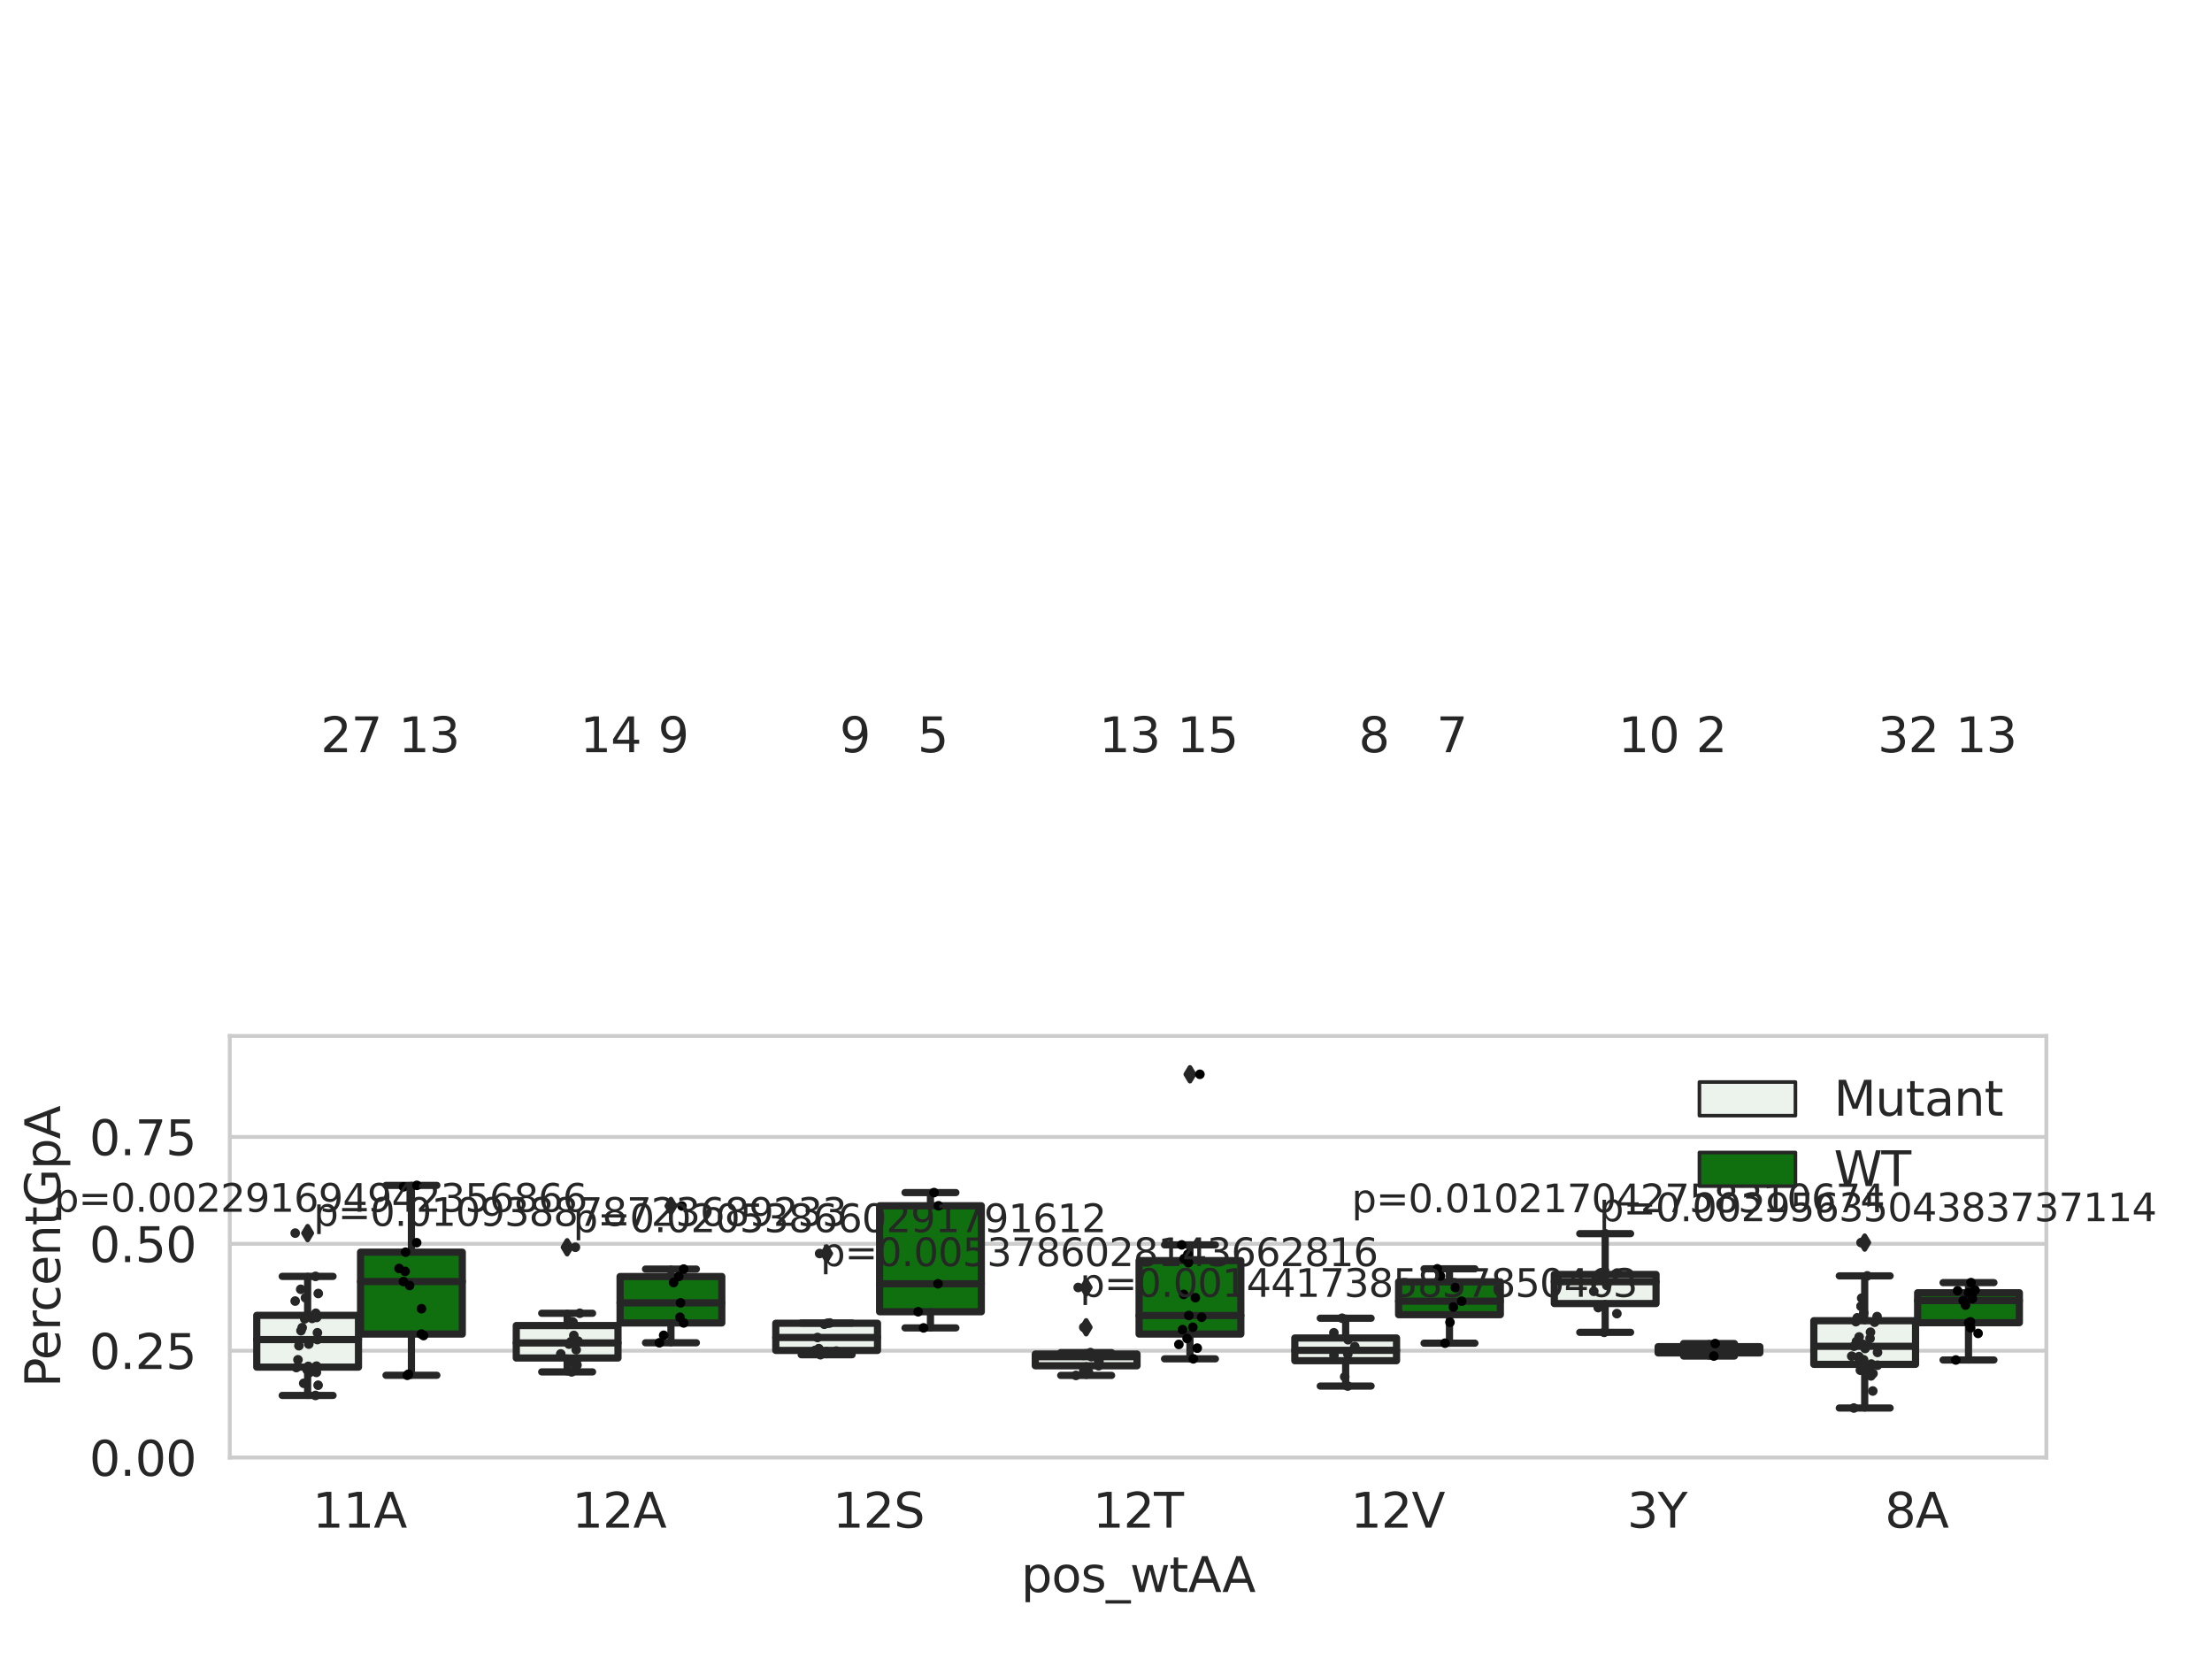 <?xml version="1.0" encoding="utf-8" standalone="no"?>
<!DOCTYPE svg PUBLIC "-//W3C//DTD SVG 1.1//EN"
  "http://www.w3.org/Graphics/SVG/1.1/DTD/svg11.dtd">
<svg xmlns:xlink="http://www.w3.org/1999/xlink" width="460.8pt" height="345.6pt" viewBox="0 0 460.8 345.6" xmlns="http://www.w3.org/2000/svg" version="1.1">
 <defs>
  <style type="text/css">*{stroke-linejoin: round; stroke-linecap: butt}</style>
 </defs>
 <g id="figure_1">
  <g id="patch_1">
   <path d="M 0 345.6 
L 460.8 345.6 
L 460.8 0 
L 0 0 
z
" style="fill: #ffffff"/>
  </g>
  <g id="axes_1">
   <g id="patch_2">
    <path d="M 47.866 303.64 
L 426.292 303.64 
L 426.292 215.812 
L 47.866 215.812 
z
" style="fill: #ffffff"/>
   </g>
   <g id="matplotlib.axis_1">
    <g id="xtick_1">
     <g id="text_1">
      <!-- 11A -->
      <g style="fill: #262626" transform="translate(65.113 318.238) scale(0.1 -0.1)">
       <defs>
        <path id="DejaVuSans-31" d="M 794 531 
L 1825 531 
L 1825 4091 
L 703 3866 
L 703 4441 
L 1819 4666 
L 2450 4666 
L 2450 531 
L 3481 531 
L 3481 0 
L 794 0 
L 794 531 
z
" transform="scale(0.016)"/>
        <path id="DejaVuSans-41" d="M 2188 4044 
L 1331 1722 
L 3047 1722 
L 2188 4044 
z
M 1831 4666 
L 2547 4666 
L 4325 0 
L 3669 0 
L 3244 1197 
L 1141 1197 
L 716 0 
L 50 0 
L 1831 4666 
z
" transform="scale(0.016)"/>
       </defs>
       <use xlink:href="#DejaVuSans-31"/>
       <use xlink:href="#DejaVuSans-31" x="63.623"/>
       <use xlink:href="#DejaVuSans-41" x="127.246"/>
      </g>
     </g>
    </g>
    <g id="xtick_2">
     <g id="text_2">
      <!-- 12A -->
      <g style="fill: #262626" transform="translate(119.174 318.238) scale(0.1 -0.1)">
       <defs>
        <path id="DejaVuSans-32" d="M 1228 531 
L 3431 531 
L 3431 0 
L 469 0 
L 469 531 
Q 828 903 1448 1529 
Q 2069 2156 2228 2338 
Q 2531 2678 2651 2914 
Q 2772 3150 2772 3378 
Q 2772 3750 2511 3984 
Q 2250 4219 1831 4219 
Q 1534 4219 1204 4116 
Q 875 4013 500 3803 
L 500 4441 
Q 881 4594 1212 4672 
Q 1544 4750 1819 4750 
Q 2544 4750 2975 4387 
Q 3406 4025 3406 3419 
Q 3406 3131 3298 2873 
Q 3191 2616 2906 2266 
Q 2828 2175 2409 1742 
Q 1991 1309 1228 531 
z
" transform="scale(0.016)"/>
       </defs>
       <use xlink:href="#DejaVuSans-31"/>
       <use xlink:href="#DejaVuSans-32" x="63.623"/>
       <use xlink:href="#DejaVuSans-41" x="127.246"/>
      </g>
     </g>
    </g>
    <g id="xtick_3">
     <g id="text_3">
      <!-- 12S -->
      <g style="fill: #262626" transform="translate(173.481 318.238) scale(0.1 -0.1)">
       <defs>
        <path id="DejaVuSans-53" d="M 3425 4513 
L 3425 3897 
Q 3066 4069 2747 4153 
Q 2428 4238 2131 4238 
Q 1616 4238 1336 4038 
Q 1056 3838 1056 3469 
Q 1056 3159 1242 3001 
Q 1428 2844 1947 2747 
L 2328 2669 
Q 3034 2534 3370 2195 
Q 3706 1856 3706 1288 
Q 3706 609 3251 259 
Q 2797 -91 1919 -91 
Q 1588 -91 1214 -16 
Q 841 59 441 206 
L 441 856 
Q 825 641 1194 531 
Q 1563 422 1919 422 
Q 2459 422 2753 634 
Q 3047 847 3047 1241 
Q 3047 1584 2836 1778 
Q 2625 1972 2144 2069 
L 1759 2144 
Q 1053 2284 737 2584 
Q 422 2884 422 3419 
Q 422 4038 858 4394 
Q 1294 4750 2059 4750 
Q 2388 4750 2728 4690 
Q 3069 4631 3425 4513 
z
" transform="scale(0.016)"/>
       </defs>
       <use xlink:href="#DejaVuSans-31"/>
       <use xlink:href="#DejaVuSans-32" x="63.623"/>
       <use xlink:href="#DejaVuSans-53" x="127.246"/>
      </g>
     </g>
    </g>
    <g id="xtick_4">
     <g id="text_4">
      <!-- 12T -->
      <g style="fill: #262626" transform="translate(227.663 318.238) scale(0.1 -0.1)">
       <defs>
        <path id="DejaVuSans-54" d="M -19 4666 
L 3928 4666 
L 3928 4134 
L 2272 4134 
L 2272 0 
L 1638 0 
L 1638 4134 
L -19 4134 
L -19 4666 
z
" transform="scale(0.016)"/>
       </defs>
       <use xlink:href="#DejaVuSans-31"/>
       <use xlink:href="#DejaVuSans-32" x="63.623"/>
       <use xlink:href="#DejaVuSans-54" x="127.246"/>
      </g>
     </g>
    </g>
    <g id="xtick_5">
     <g id="text_5">
      <!-- 12V -->
      <g style="fill: #262626" transform="translate(281.357 318.238) scale(0.1 -0.1)">
       <defs>
        <path id="DejaVuSans-56" d="M 1831 0 
L 50 4666 
L 709 4666 
L 2188 738 
L 3669 4666 
L 4325 4666 
L 2547 0 
L 1831 0 
z
" transform="scale(0.016)"/>
       </defs>
       <use xlink:href="#DejaVuSans-31"/>
       <use xlink:href="#DejaVuSans-32" x="63.623"/>
       <use xlink:href="#DejaVuSans-56" x="127.246"/>
      </g>
     </g>
    </g>
    <g id="xtick_6">
     <g id="text_6">
      <!-- 3Y -->
      <g style="fill: #262626" transform="translate(338.966 318.238) scale(0.1 -0.1)">
       <defs>
        <path id="DejaVuSans-33" d="M 2597 2516 
Q 3050 2419 3304 2112 
Q 3559 1806 3559 1356 
Q 3559 666 3084 287 
Q 2609 -91 1734 -91 
Q 1441 -91 1130 -33 
Q 819 25 488 141 
L 488 750 
Q 750 597 1062 519 
Q 1375 441 1716 441 
Q 2309 441 2620 675 
Q 2931 909 2931 1356 
Q 2931 1769 2642 2001 
Q 2353 2234 1838 2234 
L 1294 2234 
L 1294 2753 
L 1863 2753 
Q 2328 2753 2575 2939 
Q 2822 3125 2822 3475 
Q 2822 3834 2567 4026 
Q 2313 4219 1838 4219 
Q 1578 4219 1281 4162 
Q 984 4106 628 3988 
L 628 4550 
Q 988 4650 1302 4700 
Q 1616 4750 1894 4750 
Q 2613 4750 3031 4423 
Q 3450 4097 3450 3541 
Q 3450 3153 3228 2886 
Q 3006 2619 2597 2516 
z
" transform="scale(0.016)"/>
        <path id="DejaVuSans-59" d="M -13 4666 
L 666 4666 
L 1959 2747 
L 3244 4666 
L 3922 4666 
L 2272 2222 
L 2272 0 
L 1638 0 
L 1638 2222 
L -13 4666 
z
" transform="scale(0.016)"/>
       </defs>
       <use xlink:href="#DejaVuSans-33"/>
       <use xlink:href="#DejaVuSans-59" x="63.623"/>
      </g>
     </g>
    </g>
    <g id="xtick_7">
     <g id="text_7">
      <!-- 8A -->
      <g style="fill: #262626" transform="translate(392.66 318.238) scale(0.1 -0.1)">
       <defs>
        <path id="DejaVuSans-38" d="M 2034 2216 
Q 1584 2216 1326 1975 
Q 1069 1734 1069 1313 
Q 1069 891 1326 650 
Q 1584 409 2034 409 
Q 2484 409 2743 651 
Q 3003 894 3003 1313 
Q 3003 1734 2745 1975 
Q 2488 2216 2034 2216 
z
M 1403 2484 
Q 997 2584 770 2862 
Q 544 3141 544 3541 
Q 544 4100 942 4425 
Q 1341 4750 2034 4750 
Q 2731 4750 3128 4425 
Q 3525 4100 3525 3541 
Q 3525 3141 3298 2862 
Q 3072 2584 2669 2484 
Q 3125 2378 3379 2068 
Q 3634 1759 3634 1313 
Q 3634 634 3220 271 
Q 2806 -91 2034 -91 
Q 1263 -91 848 271 
Q 434 634 434 1313 
Q 434 1759 690 2068 
Q 947 2378 1403 2484 
z
M 1172 3481 
Q 1172 3119 1398 2916 
Q 1625 2713 2034 2713 
Q 2441 2713 2670 2916 
Q 2900 3119 2900 3481 
Q 2900 3844 2670 4047 
Q 2441 4250 2034 4250 
Q 1625 4250 1398 4047 
Q 1172 3844 1172 3481 
z
" transform="scale(0.016)"/>
       </defs>
       <use xlink:href="#DejaVuSans-38"/>
       <use xlink:href="#DejaVuSans-41" x="63.623"/>
      </g>
     </g>
    </g>
    <g id="text_8">
     <!-- pos_wtAA -->
     <g style="fill: #262626" transform="translate(212.713 331.638) scale(0.1 -0.1)">
      <defs>
       <path id="DejaVuSans-70" d="M 1159 525 
L 1159 -1331 
L 581 -1331 
L 581 3500 
L 1159 3500 
L 1159 2969 
Q 1341 3281 1617 3432 
Q 1894 3584 2278 3584 
Q 2916 3584 3314 3078 
Q 3713 2572 3713 1747 
Q 3713 922 3314 415 
Q 2916 -91 2278 -91 
Q 1894 -91 1617 61 
Q 1341 213 1159 525 
z
M 3116 1747 
Q 3116 2381 2855 2742 
Q 2594 3103 2138 3103 
Q 1681 3103 1420 2742 
Q 1159 2381 1159 1747 
Q 1159 1113 1420 752 
Q 1681 391 2138 391 
Q 2594 391 2855 752 
Q 3116 1113 3116 1747 
z
" transform="scale(0.016)"/>
       <path id="DejaVuSans-6f" d="M 1959 3097 
Q 1497 3097 1228 2736 
Q 959 2375 959 1747 
Q 959 1119 1226 758 
Q 1494 397 1959 397 
Q 2419 397 2687 759 
Q 2956 1122 2956 1747 
Q 2956 2369 2687 2733 
Q 2419 3097 1959 3097 
z
M 1959 3584 
Q 2709 3584 3137 3096 
Q 3566 2609 3566 1747 
Q 3566 888 3137 398 
Q 2709 -91 1959 -91 
Q 1206 -91 779 398 
Q 353 888 353 1747 
Q 353 2609 779 3096 
Q 1206 3584 1959 3584 
z
" transform="scale(0.016)"/>
       <path id="DejaVuSans-73" d="M 2834 3397 
L 2834 2853 
Q 2591 2978 2328 3040 
Q 2066 3103 1784 3103 
Q 1356 3103 1142 2972 
Q 928 2841 928 2578 
Q 928 2378 1081 2264 
Q 1234 2150 1697 2047 
L 1894 2003 
Q 2506 1872 2764 1633 
Q 3022 1394 3022 966 
Q 3022 478 2636 193 
Q 2250 -91 1575 -91 
Q 1294 -91 989 -36 
Q 684 19 347 128 
L 347 722 
Q 666 556 975 473 
Q 1284 391 1588 391 
Q 1994 391 2212 530 
Q 2431 669 2431 922 
Q 2431 1156 2273 1281 
Q 2116 1406 1581 1522 
L 1381 1569 
Q 847 1681 609 1914 
Q 372 2147 372 2553 
Q 372 3047 722 3315 
Q 1072 3584 1716 3584 
Q 2034 3584 2315 3537 
Q 2597 3491 2834 3397 
z
" transform="scale(0.016)"/>
       <path id="DejaVuSans-5f" d="M 3263 -1063 
L 3263 -1509 
L -63 -1509 
L -63 -1063 
L 3263 -1063 
z
" transform="scale(0.016)"/>
       <path id="DejaVuSans-77" d="M 269 3500 
L 844 3500 
L 1563 769 
L 2278 3500 
L 2956 3500 
L 3675 769 
L 4391 3500 
L 4966 3500 
L 4050 0 
L 3372 0 
L 2619 2869 
L 1863 0 
L 1184 0 
L 269 3500 
z
" transform="scale(0.016)"/>
       <path id="DejaVuSans-74" d="M 1172 4494 
L 1172 3500 
L 2356 3500 
L 2356 3053 
L 1172 3053 
L 1172 1153 
Q 1172 725 1289 603 
Q 1406 481 1766 481 
L 2356 481 
L 2356 0 
L 1766 0 
Q 1100 0 847 248 
Q 594 497 594 1153 
L 594 3053 
L 172 3053 
L 172 3500 
L 594 3500 
L 594 4494 
L 1172 4494 
z
" transform="scale(0.016)"/>
      </defs>
      <use xlink:href="#DejaVuSans-70"/>
      <use xlink:href="#DejaVuSans-6f" x="63.477"/>
      <use xlink:href="#DejaVuSans-73" x="124.658"/>
      <use xlink:href="#DejaVuSans-5f" x="176.758"/>
      <use xlink:href="#DejaVuSans-77" x="226.758"/>
      <use xlink:href="#DejaVuSans-74" x="308.545"/>
      <use xlink:href="#DejaVuSans-41" x="347.754"/>
      <use xlink:href="#DejaVuSans-41" x="418.912"/>
     </g>
    </g>
   </g>
   <g id="matplotlib.axis_2">
    <g id="ytick_1">
     <g id="line2d_1">
      <path d="M 47.866 303.64 
L 426.292 303.64 
" clip-path="url(#pca38187497)" style="fill: none; stroke: #cccccc; stroke-width: 0.8; stroke-linecap: round"/>
     </g>
     <g id="text_9">
      <!-- 0.00 -->
      <g style="fill: #262626" transform="translate(18.6 307.439) scale(0.1 -0.1)">
       <defs>
        <path id="DejaVuSans-30" d="M 2034 4250 
Q 1547 4250 1301 3770 
Q 1056 3291 1056 2328 
Q 1056 1369 1301 889 
Q 1547 409 2034 409 
Q 2525 409 2770 889 
Q 3016 1369 3016 2328 
Q 3016 3291 2770 3770 
Q 2525 4250 2034 4250 
z
M 2034 4750 
Q 2819 4750 3233 4129 
Q 3647 3509 3647 2328 
Q 3647 1150 3233 529 
Q 2819 -91 2034 -91 
Q 1250 -91 836 529 
Q 422 1150 422 2328 
Q 422 3509 836 4129 
Q 1250 4750 2034 4750 
z
" transform="scale(0.016)"/>
        <path id="DejaVuSans-2e" d="M 684 794 
L 1344 794 
L 1344 0 
L 684 0 
L 684 794 
z
" transform="scale(0.016)"/>
       </defs>
       <use xlink:href="#DejaVuSans-30"/>
       <use xlink:href="#DejaVuSans-2e" x="63.623"/>
       <use xlink:href="#DejaVuSans-30" x="95.41"/>
       <use xlink:href="#DejaVuSans-30" x="159.033"/>
      </g>
     </g>
    </g>
    <g id="ytick_2">
     <g id="line2d_2">
      <path d="M 47.866 281.376 
L 426.292 281.376 
" clip-path="url(#pca38187497)" style="fill: none; stroke: #cccccc; stroke-width: 0.8; stroke-linecap: round"/>
     </g>
     <g id="text_10">
      <!-- 0.25 -->
      <g style="fill: #262626" transform="translate(18.6 285.176) scale(0.1 -0.1)">
       <defs>
        <path id="DejaVuSans-35" d="M 691 4666 
L 3169 4666 
L 3169 4134 
L 1269 4134 
L 1269 2991 
Q 1406 3038 1543 3061 
Q 1681 3084 1819 3084 
Q 2600 3084 3056 2656 
Q 3513 2228 3513 1497 
Q 3513 744 3044 326 
Q 2575 -91 1722 -91 
Q 1428 -91 1123 -41 
Q 819 9 494 109 
L 494 744 
Q 775 591 1075 516 
Q 1375 441 1709 441 
Q 2250 441 2565 725 
Q 2881 1009 2881 1497 
Q 2881 1984 2565 2268 
Q 2250 2553 1709 2553 
Q 1456 2553 1204 2497 
Q 953 2441 691 2322 
L 691 4666 
z
" transform="scale(0.016)"/>
       </defs>
       <use xlink:href="#DejaVuSans-30"/>
       <use xlink:href="#DejaVuSans-2e" x="63.623"/>
       <use xlink:href="#DejaVuSans-32" x="95.41"/>
       <use xlink:href="#DejaVuSans-35" x="159.033"/>
      </g>
     </g>
    </g>
    <g id="ytick_3">
     <g id="line2d_3">
      <path d="M 47.866 259.113 
L 426.292 259.113 
" clip-path="url(#pca38187497)" style="fill: none; stroke: #cccccc; stroke-width: 0.8; stroke-linecap: round"/>
     </g>
     <g id="text_11">
      <!-- 0.50 -->
      <g style="fill: #262626" transform="translate(18.6 262.912) scale(0.1 -0.1)">
       <use xlink:href="#DejaVuSans-30"/>
       <use xlink:href="#DejaVuSans-2e" x="63.623"/>
       <use xlink:href="#DejaVuSans-35" x="95.41"/>
       <use xlink:href="#DejaVuSans-30" x="159.033"/>
      </g>
     </g>
    </g>
    <g id="ytick_4">
     <g id="line2d_4">
      <path d="M 47.866 236.849 
L 426.292 236.849 
" clip-path="url(#pca38187497)" style="fill: none; stroke: #cccccc; stroke-width: 0.8; stroke-linecap: round"/>
     </g>
     <g id="text_12">
      <!-- 0.75 -->
      <g style="fill: #262626" transform="translate(18.6 240.648) scale(0.1 -0.1)">
       <defs>
        <path id="DejaVuSans-37" d="M 525 4666 
L 3525 4666 
L 3525 4397 
L 1831 0 
L 1172 0 
L 2766 4134 
L 525 4134 
L 525 4666 
z
" transform="scale(0.016)"/>
       </defs>
       <use xlink:href="#DejaVuSans-30"/>
       <use xlink:href="#DejaVuSans-2e" x="63.623"/>
       <use xlink:href="#DejaVuSans-37" x="95.41"/>
       <use xlink:href="#DejaVuSans-35" x="159.033"/>
      </g>
     </g>
    </g>
    <g id="text_13">
     <!-- PercentGpA -->
     <g style="fill: #262626" transform="translate(12.52 289.002) rotate(-90) scale(0.1 -0.1)">
      <defs>
       <path id="DejaVuSans-50" d="M 1259 4147 
L 1259 2394 
L 2053 2394 
Q 2494 2394 2734 2622 
Q 2975 2850 2975 3272 
Q 2975 3691 2734 3919 
Q 2494 4147 2053 4147 
L 1259 4147 
z
M 628 4666 
L 2053 4666 
Q 2838 4666 3239 4311 
Q 3641 3956 3641 3272 
Q 3641 2581 3239 2228 
Q 2838 1875 2053 1875 
L 1259 1875 
L 1259 0 
L 628 0 
L 628 4666 
z
" transform="scale(0.016)"/>
       <path id="DejaVuSans-65" d="M 3597 1894 
L 3597 1613 
L 953 1613 
Q 991 1019 1311 708 
Q 1631 397 2203 397 
Q 2534 397 2845 478 
Q 3156 559 3463 722 
L 3463 178 
Q 3153 47 2828 -22 
Q 2503 -91 2169 -91 
Q 1331 -91 842 396 
Q 353 884 353 1716 
Q 353 2575 817 3079 
Q 1281 3584 2069 3584 
Q 2775 3584 3186 3129 
Q 3597 2675 3597 1894 
z
M 3022 2063 
Q 3016 2534 2758 2815 
Q 2500 3097 2075 3097 
Q 1594 3097 1305 2825 
Q 1016 2553 972 2059 
L 3022 2063 
z
" transform="scale(0.016)"/>
       <path id="DejaVuSans-72" d="M 2631 2963 
Q 2534 3019 2420 3045 
Q 2306 3072 2169 3072 
Q 1681 3072 1420 2755 
Q 1159 2438 1159 1844 
L 1159 0 
L 581 0 
L 581 3500 
L 1159 3500 
L 1159 2956 
Q 1341 3275 1631 3429 
Q 1922 3584 2338 3584 
Q 2397 3584 2469 3576 
Q 2541 3569 2628 3553 
L 2631 2963 
z
" transform="scale(0.016)"/>
       <path id="DejaVuSans-63" d="M 3122 3366 
L 3122 2828 
Q 2878 2963 2633 3030 
Q 2388 3097 2138 3097 
Q 1578 3097 1268 2742 
Q 959 2388 959 1747 
Q 959 1106 1268 751 
Q 1578 397 2138 397 
Q 2388 397 2633 464 
Q 2878 531 3122 666 
L 3122 134 
Q 2881 22 2623 -34 
Q 2366 -91 2075 -91 
Q 1284 -91 818 406 
Q 353 903 353 1747 
Q 353 2603 823 3093 
Q 1294 3584 2113 3584 
Q 2378 3584 2631 3529 
Q 2884 3475 3122 3366 
z
" transform="scale(0.016)"/>
       <path id="DejaVuSans-6e" d="M 3513 2113 
L 3513 0 
L 2938 0 
L 2938 2094 
Q 2938 2591 2744 2837 
Q 2550 3084 2163 3084 
Q 1697 3084 1428 2787 
Q 1159 2491 1159 1978 
L 1159 0 
L 581 0 
L 581 3500 
L 1159 3500 
L 1159 2956 
Q 1366 3272 1645 3428 
Q 1925 3584 2291 3584 
Q 2894 3584 3203 3211 
Q 3513 2838 3513 2113 
z
" transform="scale(0.016)"/>
       <path id="DejaVuSans-47" d="M 3809 666 
L 3809 1919 
L 2778 1919 
L 2778 2438 
L 4434 2438 
L 4434 434 
Q 4069 175 3628 42 
Q 3188 -91 2688 -91 
Q 1594 -91 976 548 
Q 359 1188 359 2328 
Q 359 3472 976 4111 
Q 1594 4750 2688 4750 
Q 3144 4750 3555 4637 
Q 3966 4525 4313 4306 
L 4313 3634 
Q 3963 3931 3569 4081 
Q 3175 4231 2741 4231 
Q 1884 4231 1454 3753 
Q 1025 3275 1025 2328 
Q 1025 1384 1454 906 
Q 1884 428 2741 428 
Q 3075 428 3337 486 
Q 3600 544 3809 666 
z
" transform="scale(0.016)"/>
      </defs>
      <use xlink:href="#DejaVuSans-50"/>
      <use xlink:href="#DejaVuSans-65" x="56.678"/>
      <use xlink:href="#DejaVuSans-72" x="118.201"/>
      <use xlink:href="#DejaVuSans-63" x="157.064"/>
      <use xlink:href="#DejaVuSans-65" x="212.045"/>
      <use xlink:href="#DejaVuSans-6e" x="273.568"/>
      <use xlink:href="#DejaVuSans-74" x="336.947"/>
      <use xlink:href="#DejaVuSans-47" x="376.156"/>
      <use xlink:href="#DejaVuSans-70" x="453.646"/>
      <use xlink:href="#DejaVuSans-41" x="517.123"/>
     </g>
    </g>
   </g>
   <g id="patch_3">
    <path d="M 53.488 284.798 
L 74.68 284.798 
L 74.68 274.012 
L 53.488 274.012 
L 53.488 284.798 
z
" clip-path="url(#pca38187497)" style="fill: #ecf2ec; stroke: #262626; stroke-width: 1.5; stroke-linejoin: miter"/>
   </g>
   <g id="patch_4">
    <path d="M 75.112 277.91 
L 96.304 277.91 
L 96.304 260.852 
L 75.112 260.852 
L 75.112 277.91 
z
" clip-path="url(#pca38187497)" style="fill: #107010; stroke: #262626; stroke-width: 1.5; stroke-linejoin: miter"/>
   </g>
   <g id="patch_5">
    <path d="M 107.549 282.898 
L 128.741 282.898 
L 128.741 276.134 
L 107.549 276.134 
L 107.549 282.898 
z
" clip-path="url(#pca38187497)" style="fill: #ecf2ec; stroke: #262626; stroke-width: 1.5; stroke-linejoin: miter"/>
   </g>
   <g id="patch_6">
    <path d="M 129.173 275.591 
L 150.365 275.591 
L 150.365 265.921 
L 129.173 265.921 
L 129.173 275.591 
z
" clip-path="url(#pca38187497)" style="fill: #107010; stroke: #262626; stroke-width: 1.5; stroke-linejoin: miter"/>
   </g>
   <g id="patch_7">
    <path d="M 161.61 281.318 
L 182.802 281.318 
L 182.802 275.66 
L 161.61 275.66 
L 161.61 281.318 
z
" clip-path="url(#pca38187497)" style="fill: #ecf2ec; stroke: #262626; stroke-width: 1.5; stroke-linejoin: miter"/>
   </g>
   <g id="patch_8">
    <path d="M 183.234 273.261 
L 204.426 273.261 
L 204.426 251.186 
L 183.234 251.186 
L 183.234 273.261 
z
" clip-path="url(#pca38187497)" style="fill: #107010; stroke: #262626; stroke-width: 1.5; stroke-linejoin: miter"/>
   </g>
   <g id="patch_9">
    <path d="M 215.671 284.515 
L 236.863 284.515 
L 236.863 282.07 
L 215.671 282.07 
L 215.671 284.515 
z
" clip-path="url(#pca38187497)" style="fill: #ecf2ec; stroke: #262626; stroke-width: 1.5; stroke-linejoin: miter"/>
   </g>
   <g id="patch_10">
    <path d="M 237.295 277.908 
L 258.487 277.908 
L 258.487 262.612 
L 237.295 262.612 
L 237.295 277.908 
z
" clip-path="url(#pca38187497)" style="fill: #107010; stroke: #262626; stroke-width: 1.5; stroke-linejoin: miter"/>
   </g>
   <g id="patch_11">
    <path d="M 269.732 283.462 
L 290.924 283.462 
L 290.924 278.728 
L 269.732 278.728 
L 269.732 283.462 
z
" clip-path="url(#pca38187497)" style="fill: #ecf2ec; stroke: #262626; stroke-width: 1.5; stroke-linejoin: miter"/>
   </g>
   <g id="patch_12">
    <path d="M 291.356 273.871 
L 312.548 273.871 
L 312.548 267.028 
L 291.356 267.028 
L 291.356 273.871 
z
" clip-path="url(#pca38187497)" style="fill: #107010; stroke: #262626; stroke-width: 1.5; stroke-linejoin: miter"/>
   </g>
   <g id="patch_13">
    <path d="M 323.793 271.551 
L 344.985 271.551 
L 344.985 265.493 
L 323.793 265.493 
L 323.793 271.551 
z
" clip-path="url(#pca38187497)" style="fill: #ecf2ec; stroke: #262626; stroke-width: 1.5; stroke-linejoin: miter"/>
   </g>
   <g id="patch_14">
    <path d="M 345.417 281.836 
L 366.609 281.836 
L 366.609 280.538 
L 345.417 280.538 
L 345.417 281.836 
z
" clip-path="url(#pca38187497)" style="fill: #107010; stroke: #262626; stroke-width: 1.5; stroke-linejoin: miter"/>
   </g>
   <g id="patch_15">
    <path d="M 377.854 284.217 
L 399.046 284.217 
L 399.046 275.128 
L 377.854 275.128 
L 377.854 284.217 
z
" clip-path="url(#pca38187497)" style="fill: #ecf2ec; stroke: #262626; stroke-width: 1.5; stroke-linejoin: miter"/>
   </g>
   <g id="patch_16">
    <path d="M 399.478 275.543 
L 420.67 275.543 
L 420.67 269.302 
L 399.478 269.302 
L 399.478 275.543 
z
" clip-path="url(#pca38187497)" style="fill: #107010; stroke: #262626; stroke-width: 1.5; stroke-linejoin: miter"/>
   </g>
   <g id="patch_17">
    <path d="M 74.896 303.64 
L 74.896 303.64 
L 74.896 303.64 
L 74.896 303.64 
z
" clip-path="url(#pca38187497)" style="fill: #ecf2ec; stroke: #262626; stroke-width: 0.75; stroke-linejoin: miter"/>
   </g>
   <g id="patch_18">
    <path d="M 74.896 303.64 
L 74.896 303.64 
L 74.896 303.64 
L 74.896 303.64 
z
" clip-path="url(#pca38187497)" style="fill: #107010; stroke: #262626; stroke-width: 0.75; stroke-linejoin: miter"/>
   </g>
   <g id="PathCollection_1"/>
   <g id="PathCollection_2"/>
   <g id="line2d_5">
    <path d="M 64.084 284.798 
L 64.084 290.694 
" clip-path="url(#pca38187497)" style="fill: none; stroke: #262626; stroke-width: 1.5; stroke-linecap: round"/>
   </g>
   <g id="line2d_6">
    <path d="M 64.084 274.012 
L 64.084 265.894 
" clip-path="url(#pca38187497)" style="fill: none; stroke: #262626; stroke-width: 1.5; stroke-linecap: round"/>
   </g>
   <g id="line2d_7">
    <path d="M 58.786 290.694 
L 69.382 290.694 
" clip-path="url(#pca38187497)" style="fill: none; stroke: #262626; stroke-width: 1.5; stroke-linecap: round"/>
   </g>
   <g id="line2d_8">
    <path d="M 58.786 265.894 
L 69.382 265.894 
" clip-path="url(#pca38187497)" style="fill: none; stroke: #262626; stroke-width: 1.5; stroke-linecap: round"/>
   </g>
   <g id="line2d_9">
    <defs>
     <path id="m5b418504d2" d="M -0 1.414 
L 0.849 0 
L 0 -1.414 
L -0.849 -0 
z
" style="stroke: #262626; stroke-linejoin: miter"/>
    </defs>
    <g clip-path="url(#pca38187497)">
     <use xlink:href="#m5b418504d2" x="64.084" y="256.881" style="fill: #262626; stroke: #262626; stroke-linejoin: miter"/>
    </g>
   </g>
   <g id="line2d_10">
    <path d="M 85.708 277.91 
L 85.708 286.496 
" clip-path="url(#pca38187497)" style="fill: none; stroke: #262626; stroke-width: 1.5; stroke-linecap: round"/>
   </g>
   <g id="line2d_11">
    <path d="M 85.708 260.852 
L 85.708 246.935 
" clip-path="url(#pca38187497)" style="fill: none; stroke: #262626; stroke-width: 1.5; stroke-linecap: round"/>
   </g>
   <g id="line2d_12">
    <path d="M 80.41 286.496 
L 91.006 286.496 
" clip-path="url(#pca38187497)" style="fill: none; stroke: #262626; stroke-width: 1.5; stroke-linecap: round"/>
   </g>
   <g id="line2d_13">
    <path d="M 80.41 246.935 
L 91.006 246.935 
" clip-path="url(#pca38187497)" style="fill: none; stroke: #262626; stroke-width: 1.5; stroke-linecap: round"/>
   </g>
   <g id="line2d_14"/>
   <g id="line2d_15">
    <path d="M 118.145 282.898 
L 118.145 285.79 
" clip-path="url(#pca38187497)" style="fill: none; stroke: #262626; stroke-width: 1.5; stroke-linecap: round"/>
   </g>
   <g id="line2d_16">
    <path d="M 118.145 276.134 
L 118.145 273.575 
" clip-path="url(#pca38187497)" style="fill: none; stroke: #262626; stroke-width: 1.5; stroke-linecap: round"/>
   </g>
   <g id="line2d_17">
    <path d="M 112.847 285.79 
L 123.443 285.79 
" clip-path="url(#pca38187497)" style="fill: none; stroke: #262626; stroke-width: 1.5; stroke-linecap: round"/>
   </g>
   <g id="line2d_18">
    <path d="M 112.847 273.575 
L 123.443 273.575 
" clip-path="url(#pca38187497)" style="fill: none; stroke: #262626; stroke-width: 1.5; stroke-linecap: round"/>
   </g>
   <g id="line2d_19">
    <g clip-path="url(#pca38187497)">
     <use xlink:href="#m5b418504d2" x="118.145" y="259.826" style="fill: #262626; stroke: #262626; stroke-linejoin: miter"/>
    </g>
   </g>
   <g id="line2d_20">
    <path d="M 139.769 275.591 
L 139.769 279.725 
" clip-path="url(#pca38187497)" style="fill: none; stroke: #262626; stroke-width: 1.5; stroke-linecap: round"/>
   </g>
   <g id="line2d_21">
    <path d="M 139.769 265.921 
L 139.769 264.372 
" clip-path="url(#pca38187497)" style="fill: none; stroke: #262626; stroke-width: 1.5; stroke-linecap: round"/>
   </g>
   <g id="line2d_22">
    <path d="M 134.471 279.725 
L 145.067 279.725 
" clip-path="url(#pca38187497)" style="fill: none; stroke: #262626; stroke-width: 1.5; stroke-linecap: round"/>
   </g>
   <g id="line2d_23">
    <path d="M 134.471 264.372 
L 145.067 264.372 
" clip-path="url(#pca38187497)" style="fill: none; stroke: #262626; stroke-width: 1.5; stroke-linecap: round"/>
   </g>
   <g id="line2d_24">
    <g clip-path="url(#pca38187497)">
     <use xlink:href="#m5b418504d2" x="139.769" y="251.226" style="fill: #262626; stroke: #262626; stroke-linejoin: miter"/>
    </g>
   </g>
   <g id="line2d_25">
    <path d="M 172.206 281.318 
L 172.206 282.213 
" clip-path="url(#pca38187497)" style="fill: none; stroke: #262626; stroke-width: 1.5; stroke-linecap: round"/>
   </g>
   <g id="line2d_26">
    <path d="M 172.206 275.66 
L 172.206 275.608 
" clip-path="url(#pca38187497)" style="fill: none; stroke: #262626; stroke-width: 1.5; stroke-linecap: round"/>
   </g>
   <g id="line2d_27">
    <path d="M 166.908 282.213 
L 177.504 282.213 
" clip-path="url(#pca38187497)" style="fill: none; stroke: #262626; stroke-width: 1.5; stroke-linecap: round"/>
   </g>
   <g id="line2d_28">
    <path d="M 166.908 275.608 
L 177.504 275.608 
" clip-path="url(#pca38187497)" style="fill: none; stroke: #262626; stroke-width: 1.5; stroke-linecap: round"/>
   </g>
   <g id="line2d_29">
    <g clip-path="url(#pca38187497)">
     <use xlink:href="#m5b418504d2" x="172.206" y="261.132" style="fill: #262626; stroke: #262626; stroke-linejoin: miter"/>
    </g>
   </g>
   <g id="line2d_30">
    <path d="M 193.83 273.261 
L 193.83 276.624 
" clip-path="url(#pca38187497)" style="fill: none; stroke: #262626; stroke-width: 1.5; stroke-linecap: round"/>
   </g>
   <g id="line2d_31">
    <path d="M 193.83 251.186 
L 193.83 248.437 
" clip-path="url(#pca38187497)" style="fill: none; stroke: #262626; stroke-width: 1.5; stroke-linecap: round"/>
   </g>
   <g id="line2d_32">
    <path d="M 188.532 276.624 
L 199.128 276.624 
" clip-path="url(#pca38187497)" style="fill: none; stroke: #262626; stroke-width: 1.5; stroke-linecap: round"/>
   </g>
   <g id="line2d_33">
    <path d="M 188.532 248.437 
L 199.128 248.437 
" clip-path="url(#pca38187497)" style="fill: none; stroke: #262626; stroke-width: 1.5; stroke-linecap: round"/>
   </g>
   <g id="line2d_34"/>
   <g id="line2d_35">
    <path d="M 226.267 284.515 
L 226.267 286.523 
" clip-path="url(#pca38187497)" style="fill: none; stroke: #262626; stroke-width: 1.5; stroke-linecap: round"/>
   </g>
   <g id="line2d_36">
    <path d="M 226.267 282.07 
L 226.267 281.774 
" clip-path="url(#pca38187497)" style="fill: none; stroke: #262626; stroke-width: 1.5; stroke-linecap: round"/>
   </g>
   <g id="line2d_37">
    <path d="M 220.969 286.523 
L 231.565 286.523 
" clip-path="url(#pca38187497)" style="fill: none; stroke: #262626; stroke-width: 1.5; stroke-linecap: round"/>
   </g>
   <g id="line2d_38">
    <path d="M 220.969 281.774 
L 231.565 281.774 
" clip-path="url(#pca38187497)" style="fill: none; stroke: #262626; stroke-width: 1.5; stroke-linecap: round"/>
   </g>
   <g id="line2d_39">
    <g clip-path="url(#pca38187497)">
     <use xlink:href="#m5b418504d2" x="226.267" y="268.207" style="fill: #262626; stroke: #262626; stroke-linejoin: miter"/>
     <use xlink:href="#m5b418504d2" x="226.267" y="276.497" style="fill: #262626; stroke: #262626; stroke-linejoin: miter"/>
    </g>
   </g>
   <g id="line2d_40">
    <path d="M 247.891 277.908 
L 247.891 283.071 
" clip-path="url(#pca38187497)" style="fill: none; stroke: #262626; stroke-width: 1.5; stroke-linecap: round"/>
   </g>
   <g id="line2d_41">
    <path d="M 247.891 262.612 
L 247.891 259.33 
" clip-path="url(#pca38187497)" style="fill: none; stroke: #262626; stroke-width: 1.5; stroke-linecap: round"/>
   </g>
   <g id="line2d_42">
    <path d="M 242.593 283.071 
L 253.189 283.071 
" clip-path="url(#pca38187497)" style="fill: none; stroke: #262626; stroke-width: 1.5; stroke-linecap: round"/>
   </g>
   <g id="line2d_43">
    <path d="M 242.593 259.33 
L 253.189 259.33 
" clip-path="url(#pca38187497)" style="fill: none; stroke: #262626; stroke-width: 1.5; stroke-linecap: round"/>
   </g>
   <g id="line2d_44">
    <g clip-path="url(#pca38187497)">
     <use xlink:href="#m5b418504d2" x="247.891" y="223.796" style="fill: #262626; stroke: #262626; stroke-linejoin: miter"/>
    </g>
   </g>
   <g id="line2d_45">
    <path d="M 280.328 283.462 
L 280.328 288.738 
" clip-path="url(#pca38187497)" style="fill: none; stroke: #262626; stroke-width: 1.5; stroke-linecap: round"/>
   </g>
   <g id="line2d_46">
    <path d="M 280.328 278.728 
L 280.328 274.611 
" clip-path="url(#pca38187497)" style="fill: none; stroke: #262626; stroke-width: 1.5; stroke-linecap: round"/>
   </g>
   <g id="line2d_47">
    <path d="M 275.03 288.738 
L 285.626 288.738 
" clip-path="url(#pca38187497)" style="fill: none; stroke: #262626; stroke-width: 1.5; stroke-linecap: round"/>
   </g>
   <g id="line2d_48">
    <path d="M 275.03 274.611 
L 285.626 274.611 
" clip-path="url(#pca38187497)" style="fill: none; stroke: #262626; stroke-width: 1.5; stroke-linecap: round"/>
   </g>
   <g id="line2d_49"/>
   <g id="line2d_50">
    <path d="M 301.952 273.871 
L 301.952 279.809 
" clip-path="url(#pca38187497)" style="fill: none; stroke: #262626; stroke-width: 1.5; stroke-linecap: round"/>
   </g>
   <g id="line2d_51">
    <path d="M 301.952 267.028 
L 301.952 264.318 
" clip-path="url(#pca38187497)" style="fill: none; stroke: #262626; stroke-width: 1.5; stroke-linecap: round"/>
   </g>
   <g id="line2d_52">
    <path d="M 296.654 279.809 
L 307.25 279.809 
" clip-path="url(#pca38187497)" style="fill: none; stroke: #262626; stroke-width: 1.5; stroke-linecap: round"/>
   </g>
   <g id="line2d_53">
    <path d="M 296.654 264.318 
L 307.25 264.318 
" clip-path="url(#pca38187497)" style="fill: none; stroke: #262626; stroke-width: 1.5; stroke-linecap: round"/>
   </g>
   <g id="line2d_54"/>
   <g id="line2d_55">
    <path d="M 334.389 271.551 
L 334.389 277.55 
" clip-path="url(#pca38187497)" style="fill: none; stroke: #262626; stroke-width: 1.5; stroke-linecap: round"/>
   </g>
   <g id="line2d_56">
    <path d="M 334.389 265.493 
L 334.389 256.988 
" clip-path="url(#pca38187497)" style="fill: none; stroke: #262626; stroke-width: 1.5; stroke-linecap: round"/>
   </g>
   <g id="line2d_57">
    <path d="M 329.091 277.55 
L 339.687 277.55 
" clip-path="url(#pca38187497)" style="fill: none; stroke: #262626; stroke-width: 1.5; stroke-linecap: round"/>
   </g>
   <g id="line2d_58">
    <path d="M 329.091 256.988 
L 339.687 256.988 
" clip-path="url(#pca38187497)" style="fill: none; stroke: #262626; stroke-width: 1.5; stroke-linecap: round"/>
   </g>
   <g id="line2d_59"/>
   <g id="line2d_60">
    <path d="M 356.013 281.836 
L 356.013 282.485 
" clip-path="url(#pca38187497)" style="fill: none; stroke: #262626; stroke-width: 1.5; stroke-linecap: round"/>
   </g>
   <g id="line2d_61">
    <path d="M 356.013 280.538 
L 356.013 279.889 
" clip-path="url(#pca38187497)" style="fill: none; stroke: #262626; stroke-width: 1.5; stroke-linecap: round"/>
   </g>
   <g id="line2d_62">
    <path d="M 350.715 282.485 
L 361.311 282.485 
" clip-path="url(#pca38187497)" style="fill: none; stroke: #262626; stroke-width: 1.5; stroke-linecap: round"/>
   </g>
   <g id="line2d_63">
    <path d="M 350.715 279.889 
L 361.311 279.889 
" clip-path="url(#pca38187497)" style="fill: none; stroke: #262626; stroke-width: 1.5; stroke-linecap: round"/>
   </g>
   <g id="line2d_64"/>
   <g id="line2d_65">
    <path d="M 388.45 284.217 
L 388.45 293.317 
" clip-path="url(#pca38187497)" style="fill: none; stroke: #262626; stroke-width: 1.5; stroke-linecap: round"/>
   </g>
   <g id="line2d_66">
    <path d="M 388.45 275.128 
L 388.45 265.789 
" clip-path="url(#pca38187497)" style="fill: none; stroke: #262626; stroke-width: 1.5; stroke-linecap: round"/>
   </g>
   <g id="line2d_67">
    <path d="M 383.152 293.317 
L 393.748 293.317 
" clip-path="url(#pca38187497)" style="fill: none; stroke: #262626; stroke-width: 1.5; stroke-linecap: round"/>
   </g>
   <g id="line2d_68">
    <path d="M 383.152 265.789 
L 393.748 265.789 
" clip-path="url(#pca38187497)" style="fill: none; stroke: #262626; stroke-width: 1.5; stroke-linecap: round"/>
   </g>
   <g id="line2d_69">
    <g clip-path="url(#pca38187497)">
     <use xlink:href="#m5b418504d2" x="388.45" y="258.857" style="fill: #262626; stroke: #262626; stroke-linejoin: miter"/>
    </g>
   </g>
   <g id="line2d_70">
    <path d="M 410.074 275.543 
L 410.074 283.309 
" clip-path="url(#pca38187497)" style="fill: none; stroke: #262626; stroke-width: 1.5; stroke-linecap: round"/>
   </g>
   <g id="line2d_71">
    <path d="M 410.074 269.302 
L 410.074 267.195 
" clip-path="url(#pca38187497)" style="fill: none; stroke: #262626; stroke-width: 1.5; stroke-linecap: round"/>
   </g>
   <g id="line2d_72">
    <path d="M 404.776 283.309 
L 415.372 283.309 
" clip-path="url(#pca38187497)" style="fill: none; stroke: #262626; stroke-width: 1.5; stroke-linecap: round"/>
   </g>
   <g id="line2d_73">
    <path d="M 404.776 267.195 
L 415.372 267.195 
" clip-path="url(#pca38187497)" style="fill: none; stroke: #262626; stroke-width: 1.5; stroke-linecap: round"/>
   </g>
   <g id="line2d_74"/>
   <g id="line2d_75">
    <path d="M 53.488 279.056 
L 74.68 279.056 
" clip-path="url(#pca38187497)" style="fill: none; stroke: #262626; stroke-width: 1.5; stroke-linecap: round"/>
   </g>
   <g id="line2d_76">
    <path d="M 75.112 266.973 
L 96.304 266.973 
" clip-path="url(#pca38187497)" style="fill: none; stroke: #262626; stroke-width: 1.5; stroke-linecap: round"/>
   </g>
   <g id="line2d_77">
    <path d="M 107.549 279.757 
L 128.741 279.757 
" clip-path="url(#pca38187497)" style="fill: none; stroke: #262626; stroke-width: 1.5; stroke-linecap: round"/>
   </g>
   <g id="line2d_78">
    <path d="M 129.173 271.407 
L 150.365 271.407 
" clip-path="url(#pca38187497)" style="fill: none; stroke: #262626; stroke-width: 1.5; stroke-linecap: round"/>
   </g>
   <g id="line2d_79">
    <path d="M 161.61 278.625 
L 182.802 278.625 
" clip-path="url(#pca38187497)" style="fill: none; stroke: #262626; stroke-width: 1.5; stroke-linecap: round"/>
   </g>
   <g id="line2d_80">
    <path d="M 183.234 267.432 
L 204.426 267.432 
" clip-path="url(#pca38187497)" style="fill: none; stroke: #262626; stroke-width: 1.5; stroke-linecap: round"/>
   </g>
   <g id="line2d_81">
    <path d="M 215.671 282.619 
L 236.863 282.619 
" clip-path="url(#pca38187497)" style="fill: none; stroke: #262626; stroke-width: 1.5; stroke-linecap: round"/>
   </g>
   <g id="line2d_82">
    <path d="M 237.295 274.042 
L 258.487 274.042 
" clip-path="url(#pca38187497)" style="fill: none; stroke: #262626; stroke-width: 1.5; stroke-linecap: round"/>
   </g>
   <g id="line2d_83">
    <path d="M 269.732 281.299 
L 290.924 281.299 
" clip-path="url(#pca38187497)" style="fill: none; stroke: #262626; stroke-width: 1.5; stroke-linecap: round"/>
   </g>
   <g id="line2d_84">
    <path d="M 291.356 271.064 
L 312.548 271.064 
" clip-path="url(#pca38187497)" style="fill: none; stroke: #262626; stroke-width: 1.5; stroke-linecap: round"/>
   </g>
   <g id="line2d_85">
    <path d="M 323.793 267.005 
L 344.985 267.005 
" clip-path="url(#pca38187497)" style="fill: none; stroke: #262626; stroke-width: 1.5; stroke-linecap: round"/>
   </g>
   <g id="line2d_86">
    <path d="M 345.417 281.187 
L 366.609 281.187 
" clip-path="url(#pca38187497)" style="fill: none; stroke: #262626; stroke-width: 1.5; stroke-linecap: round"/>
   </g>
   <g id="line2d_87">
    <path d="M 377.854 280.462 
L 399.046 280.462 
" clip-path="url(#pca38187497)" style="fill: none; stroke: #262626; stroke-width: 1.5; stroke-linecap: round"/>
   </g>
   <g id="line2d_88">
    <path d="M 399.478 270.933 
L 420.67 270.933 
" clip-path="url(#pca38187497)" style="fill: none; stroke: #262626; stroke-width: 1.5; stroke-linecap: round"/>
   </g>
   <g id="patch_19">
    <path d="M 47.866 303.64 
L 47.866 215.812 
" style="fill: none; stroke: #cccccc; stroke-width: 0.8; stroke-linejoin: miter; stroke-linecap: square"/>
   </g>
   <g id="patch_20">
    <path d="M 426.292 303.64 
L 426.292 215.812 
" style="fill: none; stroke: #cccccc; stroke-width: 0.8; stroke-linejoin: miter; stroke-linecap: square"/>
   </g>
   <g id="patch_21">
    <path d="M 47.866 303.64 
L 426.292 303.64 
" style="fill: none; stroke: #cccccc; stroke-width: 0.8; stroke-linejoin: miter; stroke-linecap: square"/>
   </g>
   <g id="patch_22">
    <path d="M 47.866 215.812 
L 426.292 215.812 
" style="fill: none; stroke: #cccccc; stroke-width: 0.8; stroke-linejoin: miter; stroke-linecap: square"/>
   </g>
   <g id="PathCollection_3">
    <defs>
     <path id="C0_0_6463ecb911" d="M 0 1 
C 0.265 1 0.52 0.895 0.707 0.707 
C 0.895 0.52 1 0.265 1 -0 
C 1 -0.265 0.895 -0.52 0.707 -0.707 
C 0.52 -0.895 0.265 -1 0 -1 
C -0.265 -1 -0.52 -0.895 -0.707 -0.707 
C -0.895 -0.52 -1 -0.265 -1 0 
C -1 0.265 -0.895 0.52 -0.707 0.707 
C -0.52 0.895 -0.265 1 0 1 
z
"/>
    </defs>
    <g clip-path="url(#pca38187497)">
     <use xlink:href="#C0_0_6463ecb911" x="65.735" y="265.894" style="fill: #262626"/>
    </g>
    <g clip-path="url(#pca38187497)">
     <use xlink:href="#C0_0_6463ecb911" x="66.269" y="288.566" style="fill: #262626"/>
    </g>
    <g clip-path="url(#pca38187497)">
     <use xlink:href="#C0_0_6463ecb911" x="63.637" y="270.356" style="fill: #262626"/>
    </g>
    <g clip-path="url(#pca38187497)">
     <use xlink:href="#C0_0_6463ecb911" x="65.907" y="285.894" style="fill: #262626"/>
    </g>
    <g clip-path="url(#pca38187497)">
     <use xlink:href="#C0_0_6463ecb911" x="61.495" y="256.881" style="fill: #262626"/>
    </g>
    <g clip-path="url(#pca38187497)">
     <use xlink:href="#C0_0_6463ecb911" x="63.479" y="274.741" style="fill: #262626"/>
    </g>
    <g clip-path="url(#pca38187497)">
     <use xlink:href="#C0_0_6463ecb911" x="65.941" y="284.595" style="fill: #262626"/>
    </g>
    <g clip-path="url(#pca38187497)">
     <use xlink:href="#C0_0_6463ecb911" x="62.701" y="277.208" style="fill: #262626"/>
    </g>
    <g clip-path="url(#pca38187497)">
     <use xlink:href="#C0_0_6463ecb911" x="63.277" y="288.165" style="fill: #262626"/>
    </g>
    <g clip-path="url(#pca38187497)">
     <use xlink:href="#C0_0_6463ecb911" x="61.731" y="284.89" style="fill: #262626"/>
    </g>
    <g clip-path="url(#pca38187497)">
     <use xlink:href="#C0_0_6463ecb911" x="62.271" y="280.337" style="fill: #262626"/>
    </g>
    <g clip-path="url(#pca38187497)">
     <use xlink:href="#C0_0_6463ecb911" x="62.646" y="268.587" style="fill: #262626"/>
    </g>
    <g clip-path="url(#pca38187497)">
     <use xlink:href="#C0_0_6463ecb911" x="66.115" y="279.056" style="fill: #262626"/>
    </g>
    <g clip-path="url(#pca38187497)">
     <use xlink:href="#C0_0_6463ecb911" x="62.95" y="276.575" style="fill: #262626"/>
    </g>
    <g clip-path="url(#pca38187497)">
     <use xlink:href="#C0_0_6463ecb911" x="64.229" y="284.642" style="fill: #262626"/>
    </g>
    <g clip-path="url(#pca38187497)">
     <use xlink:href="#C0_0_6463ecb911" x="65.824" y="284.705" style="fill: #262626"/>
    </g>
    <g clip-path="url(#pca38187497)">
     <use xlink:href="#C0_0_6463ecb911" x="64.481" y="285.934" style="fill: #262626"/>
    </g>
    <g clip-path="url(#pca38187497)">
     <use xlink:href="#C0_0_6463ecb911" x="66.303" y="269.461" style="fill: #262626"/>
    </g>
    <g clip-path="url(#pca38187497)">
     <use xlink:href="#C0_0_6463ecb911" x="61.49" y="271.037" style="fill: #262626"/>
    </g>
    <g clip-path="url(#pca38187497)">
     <use xlink:href="#C0_0_6463ecb911" x="66.125" y="277.638" style="fill: #262626"/>
    </g>
    <g clip-path="url(#pca38187497)">
     <use xlink:href="#C0_0_6463ecb911" x="62.072" y="283.27" style="fill: #262626"/>
    </g>
    <g clip-path="url(#pca38187497)">
     <use xlink:href="#C0_0_6463ecb911" x="63.975" y="285.357" style="fill: #262626"/>
    </g>
    <g clip-path="url(#pca38187497)">
     <use xlink:href="#C0_0_6463ecb911" x="65.729" y="290.694" style="fill: #262626"/>
    </g>
    <g clip-path="url(#pca38187497)">
     <use xlink:href="#C0_0_6463ecb911" x="65.015" y="274.65" style="fill: #262626"/>
    </g>
    <g clip-path="url(#pca38187497)">
     <use xlink:href="#C0_0_6463ecb911" x="65.788" y="273.574" style="fill: #262626"/>
    </g>
    <g clip-path="url(#pca38187497)">
     <use xlink:href="#C0_0_6463ecb911" x="64.325" y="279.994" style="fill: #262626"/>
    </g>
    <g clip-path="url(#pca38187497)">
     <use xlink:href="#C0_0_6463ecb911" x="65.97" y="274.449" style="fill: #262626"/>
    </g>
   </g>
   <g id="PathCollection_4">
    <defs>
     <path id="C1_0_0251731a98" d="M 0 1 
C 0.265 1 0.52 0.895 0.707 0.707 
C 0.895 0.52 1 0.265 1 -0 
C 1 -0.265 0.895 -0.52 0.707 -0.707 
C 0.52 -0.895 0.265 -1 0 -1 
C -0.265 -1 -0.52 -0.895 -0.707 -0.707 
C -0.895 -0.52 -1 -0.265 -1 0 
C -1 0.265 -0.895 0.52 -0.707 0.707 
C -0.52 0.895 -0.265 1 0 1 
z
"/>
    </defs>
    <g clip-path="url(#pca38187497)">
     <use xlink:href="#C1_0_0251731a98" x="84.052" y="266.973"/>
    </g>
    <g clip-path="url(#pca38187497)">
     <use xlink:href="#C1_0_0251731a98" x="85.084" y="286.282"/>
    </g>
    <g clip-path="url(#pca38187497)">
     <use xlink:href="#C1_0_0251731a98" x="85.331" y="267.793"/>
    </g>
    <g clip-path="url(#pca38187497)">
     <use xlink:href="#C1_0_0251731a98" x="88.228" y="278.225"/>
    </g>
    <g clip-path="url(#pca38187497)">
     <use xlink:href="#C1_0_0251731a98" x="83.136" y="264.244"/>
    </g>
    <g clip-path="url(#pca38187497)">
     <use xlink:href="#C1_0_0251731a98" x="87.802" y="272.634"/>
    </g>
    <g clip-path="url(#pca38187497)">
     <use xlink:href="#C1_0_0251731a98" x="86.841" y="246.935"/>
    </g>
    <g clip-path="url(#pca38187497)">
     <use xlink:href="#C1_0_0251731a98" x="87.782" y="277.91"/>
    </g>
    <g clip-path="url(#pca38187497)">
     <use xlink:href="#C1_0_0251731a98" x="84.056" y="247.242"/>
    </g>
    <g clip-path="url(#pca38187497)">
     <use xlink:href="#C1_0_0251731a98" x="84.394" y="264.855"/>
    </g>
    <g clip-path="url(#pca38187497)">
     <use xlink:href="#C1_0_0251731a98" x="84.483" y="260.852"/>
    </g>
    <g clip-path="url(#pca38187497)">
     <use xlink:href="#C1_0_0251731a98" x="84.846" y="286.496"/>
    </g>
    <g clip-path="url(#pca38187497)">
     <use xlink:href="#C1_0_0251731a98" x="86.797" y="258.876"/>
    </g>
   </g>
   <g id="PathCollection_5">
    <defs>
     <path id="C2_0_8731477927" d="M 0 1 
C 0.265 1 0.52 0.895 0.707 0.707 
C 0.895 0.52 1 0.265 1 -0 
C 1 -0.265 0.895 -0.52 0.707 -0.707 
C 0.52 -0.895 0.265 -1 0 -1 
C -0.265 -1 -0.52 -0.895 -0.707 -0.707 
C -0.895 -0.52 -1 -0.265 -1 0 
C -1 0.265 -0.895 0.52 -0.707 0.707 
C -0.52 0.895 -0.265 1 0 1 
z
"/>
    </defs>
    <g clip-path="url(#pca38187497)">
     <use xlink:href="#C2_0_8731477927" x="119.54" y="278.197" style="fill: #262626"/>
    </g>
    <g clip-path="url(#pca38187497)">
     <use xlink:href="#C2_0_8731477927" x="120.201" y="284.374" style="fill: #262626"/>
    </g>
    <g clip-path="url(#pca38187497)">
     <use xlink:href="#C2_0_8731477927" x="120.78" y="273.575" style="fill: #262626"/>
    </g>
    <g clip-path="url(#pca38187497)">
     <use xlink:href="#C2_0_8731477927" x="119.871" y="259.826" style="fill: #262626"/>
    </g>
    <g clip-path="url(#pca38187497)">
     <use xlink:href="#C2_0_8731477927" x="119.379" y="275.446" style="fill: #262626"/>
    </g>
    <g clip-path="url(#pca38187497)">
     <use xlink:href="#C2_0_8731477927" x="120.032" y="281.178" style="fill: #262626"/>
    </g>
    <g clip-path="url(#pca38187497)">
     <use xlink:href="#C2_0_8731477927" x="120.412" y="279.374" style="fill: #262626"/>
    </g>
    <g clip-path="url(#pca38187497)">
     <use xlink:href="#C2_0_8731477927" x="116.815" y="282.047" style="fill: #262626"/>
    </g>
    <g clip-path="url(#pca38187497)">
     <use xlink:href="#C2_0_8731477927" x="119.709" y="284.165" style="fill: #262626"/>
    </g>
    <g clip-path="url(#pca38187497)">
     <use xlink:href="#C2_0_8731477927" x="119.105" y="275.339" style="fill: #262626"/>
    </g>
    <g clip-path="url(#pca38187497)">
     <use xlink:href="#C2_0_8731477927" x="119.076" y="285.79" style="fill: #262626"/>
    </g>
    <g clip-path="url(#pca38187497)">
     <use xlink:href="#C2_0_8731477927" x="118.93" y="279.514" style="fill: #262626"/>
    </g>
    <g clip-path="url(#pca38187497)">
     <use xlink:href="#C2_0_8731477927" x="118.526" y="279.999" style="fill: #262626"/>
    </g>
    <g clip-path="url(#pca38187497)">
     <use xlink:href="#C2_0_8731477927" x="120.211" y="283.182" style="fill: #262626"/>
    </g>
   </g>
   <g id="PathCollection_6">
    <defs>
     <path id="C3_0_7a3b3b7a47" d="M 0 1 
C 0.265 1 0.52 0.895 0.707 0.707 
C 0.895 0.52 1 0.265 1 -0 
C 1 -0.265 0.895 -0.52 0.707 -0.707 
C 0.52 -0.895 0.265 -1 0 -1 
C -0.265 -1 -0.52 -0.895 -0.707 -0.707 
C -0.895 -0.52 -1 -0.265 -1 0 
C -1 0.265 -0.895 0.52 -0.707 0.707 
C -0.52 0.895 -0.265 1 0 1 
z
"/>
    </defs>
    <g clip-path="url(#pca38187497)">
     <use xlink:href="#C3_0_7a3b3b7a47" x="142.425" y="264.372"/>
    </g>
    <g clip-path="url(#pca38187497)">
     <use xlink:href="#C3_0_7a3b3b7a47" x="141.387" y="265.921"/>
    </g>
    <g clip-path="url(#pca38187497)">
     <use xlink:href="#C3_0_7a3b3b7a47" x="142.432" y="275.591"/>
    </g>
    <g clip-path="url(#pca38187497)">
     <use xlink:href="#C3_0_7a3b3b7a47" x="140.322" y="267.173"/>
    </g>
    <g clip-path="url(#pca38187497)">
     <use xlink:href="#C3_0_7a3b3b7a47" x="137.372" y="279.725"/>
    </g>
    <g clip-path="url(#pca38187497)">
     <use xlink:href="#C3_0_7a3b3b7a47" x="142.059" y="251.226"/>
    </g>
    <g clip-path="url(#pca38187497)">
     <use xlink:href="#C3_0_7a3b3b7a47" x="138.256" y="278.17"/>
    </g>
    <g clip-path="url(#pca38187497)">
     <use xlink:href="#C3_0_7a3b3b7a47" x="141.771" y="271.407"/>
    </g>
    <g clip-path="url(#pca38187497)">
     <use xlink:href="#C3_0_7a3b3b7a47" x="141.639" y="274.405"/>
    </g>
   </g>
   <g id="PathCollection_7">
    <defs>
     <path id="C4_0_b146470eb0" d="M 0 1 
C 0.265 1 0.52 0.895 0.707 0.707 
C 0.895 0.52 1 0.265 1 -0 
C 1 -0.265 0.895 -0.52 0.707 -0.707 
C 0.52 -0.895 0.265 -1 0 -1 
C -0.265 -1 -0.52 -0.895 -0.707 -0.707 
C -0.895 -0.52 -1 -0.265 -1 0 
C -1 0.265 -0.895 0.52 -0.707 0.707 
C -0.52 0.895 -0.265 1 0 1 
z
"/>
    </defs>
    <g clip-path="url(#pca38187497)">
     <use xlink:href="#C4_0_b146470eb0" x="170.3" y="278.625" style="fill: #262626"/>
    </g>
    <g clip-path="url(#pca38187497)">
     <use xlink:href="#C4_0_b146470eb0" x="169.785" y="281.318" style="fill: #262626"/>
    </g>
    <g clip-path="url(#pca38187497)">
     <use xlink:href="#C4_0_b146470eb0" x="174.206" y="281.456" style="fill: #262626"/>
    </g>
    <g clip-path="url(#pca38187497)">
     <use xlink:href="#C4_0_b146470eb0" x="170.905" y="282.213" style="fill: #262626"/>
    </g>
    <g clip-path="url(#pca38187497)">
     <use xlink:href="#C4_0_b146470eb0" x="170.568" y="280.944" style="fill: #262626"/>
    </g>
    <g clip-path="url(#pca38187497)">
     <use xlink:href="#C4_0_b146470eb0" x="172.866" y="275.608" style="fill: #262626"/>
    </g>
    <g clip-path="url(#pca38187497)">
     <use xlink:href="#C4_0_b146470eb0" x="170.744" y="261.132" style="fill: #262626"/>
    </g>
    <g clip-path="url(#pca38187497)">
     <use xlink:href="#C4_0_b146470eb0" x="172.354" y="275.66" style="fill: #262626"/>
    </g>
    <g clip-path="url(#pca38187497)">
     <use xlink:href="#C4_0_b146470eb0" x="171.715" y="275.866" style="fill: #262626"/>
    </g>
   </g>
   <g id="PathCollection_8">
    <defs>
     <path id="C5_0_4540c667d2" d="M 0 1 
C 0.265 1 0.52 0.895 0.707 0.707 
C 0.895 0.52 1 0.265 1 -0 
C 1 -0.265 0.895 -0.52 0.707 -0.707 
C 0.52 -0.895 0.265 -1 0 -1 
C -0.265 -1 -0.52 -0.895 -0.707 -0.707 
C -0.895 -0.52 -1 -0.265 -1 0 
C -1 0.265 -0.895 0.52 -0.707 0.707 
C -0.52 0.895 -0.265 1 0 1 
z
"/>
    </defs>
    <g clip-path="url(#pca38187497)">
     <use xlink:href="#C5_0_4540c667d2" x="191.27" y="273.261"/>
    </g>
    <g clip-path="url(#pca38187497)">
     <use xlink:href="#C5_0_4540c667d2" x="195.504" y="251.186"/>
    </g>
    <g clip-path="url(#pca38187497)">
     <use xlink:href="#C5_0_4540c667d2" x="192.393" y="276.624"/>
    </g>
    <g clip-path="url(#pca38187497)">
     <use xlink:href="#C5_0_4540c667d2" x="195.402" y="267.432"/>
    </g>
    <g clip-path="url(#pca38187497)">
     <use xlink:href="#C5_0_4540c667d2" x="194.572" y="248.437"/>
    </g>
   </g>
   <g id="PathCollection_9">
    <defs>
     <path id="C6_0_4eb20cc7d6" d="M 0 1 
C 0.265 1 0.52 0.895 0.707 0.707 
C 0.895 0.52 1 0.265 1 -0 
C 1 -0.265 0.895 -0.52 0.707 -0.707 
C 0.52 -0.895 0.265 -1 0 -1 
C -0.265 -1 -0.52 -0.895 -0.707 -0.707 
C -0.895 -0.52 -1 -0.265 -1 0 
C -1 0.265 -0.895 0.52 -0.707 0.707 
C -0.52 0.895 -0.265 1 0 1 
z
"/>
    </defs>
    <g clip-path="url(#pca38187497)">
     <use xlink:href="#C6_0_4eb20cc7d6" x="227.342" y="282.619" style="fill: #262626"/>
    </g>
    <g clip-path="url(#pca38187497)">
     <use xlink:href="#C6_0_4eb20cc7d6" x="228.867" y="284.515" style="fill: #262626"/>
    </g>
    <g clip-path="url(#pca38187497)">
     <use xlink:href="#C6_0_4eb20cc7d6" x="225.769" y="285.573" style="fill: #262626"/>
    </g>
    <g clip-path="url(#pca38187497)">
     <use xlink:href="#C6_0_4eb20cc7d6" x="225.352" y="282.07" style="fill: #262626"/>
    </g>
    <g clip-path="url(#pca38187497)">
     <use xlink:href="#C6_0_4eb20cc7d6" x="224.603" y="268.207" style="fill: #262626"/>
    </g>
    <g clip-path="url(#pca38187497)">
     <use xlink:href="#C6_0_4eb20cc7d6" x="225.77" y="276.497" style="fill: #262626"/>
    </g>
    <g clip-path="url(#pca38187497)">
     <use xlink:href="#C6_0_4eb20cc7d6" x="224.142" y="286.523" style="fill: #262626"/>
    </g>
    <g clip-path="url(#pca38187497)">
     <use xlink:href="#C6_0_4eb20cc7d6" x="228.933" y="283.572" style="fill: #262626"/>
    </g>
    <g clip-path="url(#pca38187497)">
     <use xlink:href="#C6_0_4eb20cc7d6" x="227.162" y="281.774" style="fill: #262626"/>
    </g>
    <g clip-path="url(#pca38187497)">
     <use xlink:href="#C6_0_4eb20cc7d6" x="227.227" y="282.204" style="fill: #262626"/>
    </g>
    <g clip-path="url(#pca38187497)">
     <use xlink:href="#C6_0_4eb20cc7d6" x="228.717" y="283.05" style="fill: #262626"/>
    </g>
    <g clip-path="url(#pca38187497)">
     <use xlink:href="#C6_0_4eb20cc7d6" x="225.679" y="282.353" style="fill: #262626"/>
    </g>
    <g clip-path="url(#pca38187497)">
     <use xlink:href="#C6_0_4eb20cc7d6" x="226.742" y="285.798" style="fill: #262626"/>
    </g>
   </g>
   <g id="PathCollection_10">
    <defs>
     <path id="C7_0_0976a9ca75" d="M 0 1 
C 0.265 1 0.52 0.895 0.707 0.707 
C 0.895 0.52 1 0.265 1 -0 
C 1 -0.265 0.895 -0.52 0.707 -0.707 
C 0.52 -0.895 0.265 -1 0 -1 
C -0.265 -1 -0.52 -0.895 -0.707 -0.707 
C -0.895 -0.52 -1 -0.265 -1 0 
C -1 0.265 -0.895 0.52 -0.707 0.707 
C -0.52 0.895 -0.265 1 0 1 
z
"/>
    </defs>
    <g clip-path="url(#pca38187497)">
     <use xlink:href="#C7_0_0976a9ca75" x="247.456" y="261.292"/>
    </g>
    <g clip-path="url(#pca38187497)">
     <use xlink:href="#C7_0_0976a9ca75" x="249.019" y="270.334"/>
    </g>
    <g clip-path="url(#pca38187497)">
     <use xlink:href="#C7_0_0976a9ca75" x="245.581" y="280.068"/>
    </g>
    <g clip-path="url(#pca38187497)">
     <use xlink:href="#C7_0_0976a9ca75" x="247.561" y="263.035"/>
    </g>
    <g clip-path="url(#pca38187497)">
     <use xlink:href="#C7_0_0976a9ca75" x="246.572" y="269.643"/>
    </g>
    <g clip-path="url(#pca38187497)">
     <use xlink:href="#C7_0_0976a9ca75" x="247.286" y="278.834"/>
    </g>
    <g clip-path="url(#pca38187497)">
     <use xlink:href="#C7_0_0976a9ca75" x="246.167" y="259.33"/>
    </g>
    <g clip-path="url(#pca38187497)">
     <use xlink:href="#C7_0_0976a9ca75" x="249.408" y="280.841"/>
    </g>
    <g clip-path="url(#pca38187497)">
     <use xlink:href="#C7_0_0976a9ca75" x="248.582" y="283.071"/>
    </g>
    <g clip-path="url(#pca38187497)">
     <use xlink:href="#C7_0_0976a9ca75" x="247.665" y="274.042"/>
    </g>
    <g clip-path="url(#pca38187497)">
     <use xlink:href="#C7_0_0976a9ca75" x="248.485" y="276.49"/>
    </g>
    <g clip-path="url(#pca38187497)">
     <use xlink:href="#C7_0_0976a9ca75" x="246.667" y="262.188"/>
    </g>
    <g clip-path="url(#pca38187497)">
     <use xlink:href="#C7_0_0976a9ca75" x="246.337" y="276.982"/>
    </g>
    <g clip-path="url(#pca38187497)">
     <use xlink:href="#C7_0_0976a9ca75" x="249.958" y="223.796"/>
    </g>
    <g clip-path="url(#pca38187497)">
     <use xlink:href="#C7_0_0976a9ca75" x="250.325" y="274.408"/>
    </g>
   </g>
   <g id="PathCollection_11">
    <defs>
     <path id="C8_0_5e97f2a16f" d="M 0 1 
C 0.265 1 0.52 0.895 0.707 0.707 
C 0.895 0.52 1 0.265 1 -0 
C 1 -0.265 0.895 -0.52 0.707 -0.707 
C 0.52 -0.895 0.265 -1 0 -1 
C -0.265 -1 -0.52 -0.895 -0.707 -0.707 
C -0.895 -0.52 -1 -0.265 -1 0 
C -1 0.265 -0.895 0.52 -0.707 0.707 
C -0.52 0.895 -0.265 1 0 1 
z
"/>
    </defs>
    <g clip-path="url(#pca38187497)">
     <use xlink:href="#C8_0_5e97f2a16f" x="279.585" y="274.611" style="fill: #262626"/>
    </g>
    <g clip-path="url(#pca38187497)">
     <use xlink:href="#C8_0_5e97f2a16f" x="277.886" y="282.343" style="fill: #262626"/>
    </g>
    <g clip-path="url(#pca38187497)">
     <use xlink:href="#C8_0_5e97f2a16f" x="280.131" y="286.817" style="fill: #262626"/>
    </g>
    <g clip-path="url(#pca38187497)">
     <use xlink:href="#C8_0_5e97f2a16f" x="277.871" y="277.641" style="fill: #262626"/>
    </g>
    <g clip-path="url(#pca38187497)">
     <use xlink:href="#C8_0_5e97f2a16f" x="280.83" y="279.09" style="fill: #262626"/>
    </g>
    <g clip-path="url(#pca38187497)">
     <use xlink:href="#C8_0_5e97f2a16f" x="280.771" y="282.081" style="fill: #262626"/>
    </g>
    <g clip-path="url(#pca38187497)">
     <use xlink:href="#C8_0_5e97f2a16f" x="282.227" y="280.516" style="fill: #262626"/>
    </g>
    <g clip-path="url(#pca38187497)">
     <use xlink:href="#C8_0_5e97f2a16f" x="280.756" y="288.738" style="fill: #262626"/>
    </g>
   </g>
   <g id="PathCollection_12">
    <defs>
     <path id="C9_0_38fd350251" d="M 0 1 
C 0.265 1 0.52 0.895 0.707 0.707 
C 0.895 0.52 1 0.265 1 -0 
C 1 -0.265 0.895 -0.52 0.707 -0.707 
C 0.52 -0.895 0.265 -1 0 -1 
C -0.265 -1 -0.52 -0.895 -0.707 -0.707 
C -0.895 -0.52 -1 -0.265 -1 0 
C -1 0.265 -0.895 0.52 -0.707 0.707 
C -0.52 0.895 -0.265 1 0 1 
z
"/>
    </defs>
    <g clip-path="url(#pca38187497)">
     <use xlink:href="#C9_0_38fd350251" x="303.173" y="268.233"/>
    </g>
    <g clip-path="url(#pca38187497)">
     <use xlink:href="#C9_0_38fd350251" x="300.082" y="265.824"/>
    </g>
    <g clip-path="url(#pca38187497)">
     <use xlink:href="#C9_0_38fd350251" x="302.055" y="275.458"/>
    </g>
    <g clip-path="url(#pca38187497)">
     <use xlink:href="#C9_0_38fd350251" x="302.759" y="272.284"/>
    </g>
    <g clip-path="url(#pca38187497)">
     <use xlink:href="#C9_0_38fd350251" x="301.03" y="279.809"/>
    </g>
    <g clip-path="url(#pca38187497)">
     <use xlink:href="#C9_0_38fd350251" x="299.425" y="264.318"/>
    </g>
    <g clip-path="url(#pca38187497)">
     <use xlink:href="#C9_0_38fd350251" x="304.483" y="271.064"/>
    </g>
   </g>
   <g id="PathCollection_13">
    <defs>
     <path id="Ca_0_5f4cf64b0c" d="M 0 1 
C 0.265 1 0.52 0.895 0.707 0.707 
C 0.895 0.52 1 0.265 1 -0 
C 1 -0.265 0.895 -0.52 0.707 -0.707 
C 0.52 -0.895 0.265 -1 0 -1 
C -0.265 -1 -0.52 -0.895 -0.707 -0.707 
C -0.895 -0.52 -1 -0.265 -1 0 
C -1 0.265 -0.895 0.52 -0.707 0.707 
C -0.52 0.895 -0.265 1 0 1 
z
"/>
    </defs>
    <g clip-path="url(#pca38187497)">
     <use xlink:href="#Ca_0_5f4cf64b0c" x="332.016" y="269.01" style="fill: #262626"/>
    </g>
    <g clip-path="url(#pca38187497)">
     <use xlink:href="#Ca_0_5f4cf64b0c" x="336.826" y="273.655" style="fill: #262626"/>
    </g>
    <g clip-path="url(#pca38187497)">
     <use xlink:href="#Ca_0_5f4cf64b0c" x="333.392" y="266.228" style="fill: #262626"/>
    </g>
    <g clip-path="url(#pca38187497)">
     <use xlink:href="#Ca_0_5f4cf64b0c" x="334.278" y="265.758" style="fill: #262626"/>
    </g>
    <g clip-path="url(#pca38187497)">
     <use xlink:href="#Ca_0_5f4cf64b0c" x="334.724" y="267.782" style="fill: #262626"/>
    </g>
    <g clip-path="url(#pca38187497)">
     <use xlink:href="#Ca_0_5f4cf64b0c" x="332.938" y="272.398" style="fill: #262626"/>
    </g>
    <g clip-path="url(#pca38187497)">
     <use xlink:href="#Ca_0_5f4cf64b0c" x="334.357" y="256.988" style="fill: #262626"/>
    </g>
    <g clip-path="url(#pca38187497)">
     <use xlink:href="#Ca_0_5f4cf64b0c" x="334.179" y="277.55" style="fill: #262626"/>
    </g>
    <g clip-path="url(#pca38187497)">
     <use xlink:href="#Ca_0_5f4cf64b0c" x="336.511" y="265.404" style="fill: #262626"/>
    </g>
    <g clip-path="url(#pca38187497)">
     <use xlink:href="#Ca_0_5f4cf64b0c" x="336.851" y="265.195" style="fill: #262626"/>
    </g>
   </g>
   <g id="PathCollection_14">
    <defs>
     <path id="Cb_0_a607b06eae" d="M 0 1 
C 0.265 1 0.52 0.895 0.707 0.707 
C 0.895 0.52 1 0.265 1 -0 
C 1 -0.265 0.895 -0.52 0.707 -0.707 
C 0.52 -0.895 0.265 -1 0 -1 
C -0.265 -1 -0.52 -0.895 -0.707 -0.707 
C -0.895 -0.52 -1 -0.265 -1 0 
C -1 0.265 -0.895 0.52 -0.707 0.707 
C -0.52 0.895 -0.265 1 0 1 
z
"/>
    </defs>
    <g clip-path="url(#pca38187497)">
     <use xlink:href="#Cb_0_a607b06eae" x="357.024" y="282.485"/>
    </g>
    <g clip-path="url(#pca38187497)">
     <use xlink:href="#Cb_0_a607b06eae" x="357.309" y="279.889"/>
    </g>
   </g>
   <g id="PathCollection_15">
    <defs>
     <path id="Cc_0_58986da478" d="M 0 1 
C 0.265 1 0.52 0.895 0.707 0.707 
C 0.895 0.52 1 0.265 1 -0 
C 1 -0.265 0.895 -0.52 0.707 -0.707 
C 0.52 -0.895 0.265 -1 0 -1 
C -0.265 -1 -0.52 -0.895 -0.707 -0.707 
C -0.895 -0.52 -1 -0.265 -1 0 
C -1 0.265 -0.895 0.52 -0.707 0.707 
C -0.52 0.895 -0.265 1 0 1 
z
"/>
    </defs>
    <g clip-path="url(#pca38187497)">
     <use xlink:href="#Cc_0_58986da478" x="389.825" y="284.156" style="fill: #262626"/>
    </g>
    <g clip-path="url(#pca38187497)">
     <use xlink:href="#Cc_0_58986da478" x="386.619" y="275.328" style="fill: #262626"/>
    </g>
    <g clip-path="url(#pca38187497)">
     <use xlink:href="#Cc_0_58986da478" x="391.117" y="284.402" style="fill: #262626"/>
    </g>
    <g clip-path="url(#pca38187497)">
     <use xlink:href="#Cc_0_58986da478" x="387.304" y="283.086" style="fill: #262626"/>
    </g>
    <g clip-path="url(#pca38187497)">
     <use xlink:href="#Cc_0_58986da478" x="387.72" y="272.126" style="fill: #262626"/>
    </g>
    <g clip-path="url(#pca38187497)">
     <use xlink:href="#Cc_0_58986da478" x="387.793" y="284.824" style="fill: #262626"/>
    </g>
    <g clip-path="url(#pca38187497)">
     <use xlink:href="#Cc_0_58986da478" x="389.658" y="277.521" style="fill: #262626"/>
    </g>
    <g clip-path="url(#pca38187497)">
     <use xlink:href="#Cc_0_58986da478" x="386.187" y="293.317" style="fill: #262626"/>
    </g>
    <g clip-path="url(#pca38187497)">
     <use xlink:href="#Cc_0_58986da478" x="387.291" y="278.51" style="fill: #262626"/>
    </g>
    <g clip-path="url(#pca38187497)">
     <use xlink:href="#Cc_0_58986da478" x="391.122" y="281.733" style="fill: #262626"/>
    </g>
    <g clip-path="url(#pca38187497)">
     <use xlink:href="#Cc_0_58986da478" x="387.69" y="258.857" style="fill: #262626"/>
    </g>
    <g clip-path="url(#pca38187497)">
     <use xlink:href="#Cc_0_58986da478" x="390.133" y="289.771" style="fill: #262626"/>
    </g>
    <g clip-path="url(#pca38187497)">
     <use xlink:href="#Cc_0_58986da478" x="385.749" y="282.512" style="fill: #262626"/>
    </g>
    <g clip-path="url(#pca38187497)">
     <use xlink:href="#Cc_0_58986da478" x="386.74" y="279.447" style="fill: #262626"/>
    </g>
    <g clip-path="url(#pca38187497)">
     <use xlink:href="#Cc_0_58986da478" x="387.697" y="272.108" style="fill: #262626"/>
    </g>
    <g clip-path="url(#pca38187497)">
     <use xlink:href="#Cc_0_58986da478" x="387.259" y="282.61" style="fill: #262626"/>
    </g>
    <g clip-path="url(#pca38187497)">
     <use xlink:href="#Cc_0_58986da478" x="387.821" y="270.426" style="fill: #262626"/>
    </g>
    <g clip-path="url(#pca38187497)">
     <use xlink:href="#Cc_0_58986da478" x="388.247" y="273.503" style="fill: #262626"/>
    </g>
    <g clip-path="url(#pca38187497)">
     <use xlink:href="#Cc_0_58986da478" x="390.178" y="286.136" style="fill: #262626"/>
    </g>
    <g clip-path="url(#pca38187497)">
     <use xlink:href="#Cc_0_58986da478" x="389.535" y="285.051" style="fill: #262626"/>
    </g>
    <g clip-path="url(#pca38187497)">
     <use xlink:href="#Cc_0_58986da478" x="389.567" y="278.829" style="fill: #262626"/>
    </g>
    <g clip-path="url(#pca38187497)">
     <use xlink:href="#Cc_0_58986da478" x="390.514" y="275.439" style="fill: #262626"/>
    </g>
    <g clip-path="url(#pca38187497)">
     <use xlink:href="#Cc_0_58986da478" x="388.23" y="283.272" style="fill: #262626"/>
    </g>
    <g clip-path="url(#pca38187497)">
     <use xlink:href="#Cc_0_58986da478" x="388.084" y="280.038" style="fill: #262626"/>
    </g>
    <g clip-path="url(#pca38187497)">
     <use xlink:href="#Cc_0_58986da478" x="387.546" y="285.443" style="fill: #262626"/>
    </g>
    <g clip-path="url(#pca38187497)">
     <use xlink:href="#Cc_0_58986da478" x="386.899" y="274.527" style="fill: #262626"/>
    </g>
    <g clip-path="url(#pca38187497)">
     <use xlink:href="#Cc_0_58986da478" x="388.987" y="265.789" style="fill: #262626"/>
    </g>
    <g clip-path="url(#pca38187497)">
     <use xlink:href="#Cc_0_58986da478" x="389.749" y="286.624" style="fill: #262626"/>
    </g>
    <g clip-path="url(#pca38187497)">
     <use xlink:href="#Cc_0_58986da478" x="388.686" y="280.474" style="fill: #262626"/>
    </g>
    <g clip-path="url(#pca38187497)">
     <use xlink:href="#Cc_0_58986da478" x="386.22" y="280.449" style="fill: #262626"/>
    </g>
    <g clip-path="url(#pca38187497)">
     <use xlink:href="#Cc_0_58986da478" x="391.035" y="274.265" style="fill: #262626"/>
    </g>
    <g clip-path="url(#pca38187497)">
     <use xlink:href="#Cc_0_58986da478" x="388.539" y="280.918" style="fill: #262626"/>
    </g>
   </g>
   <g id="PathCollection_16">
    <defs>
     <path id="Cd_0_f7fe0006a3" d="M 0 1 
C 0.265 1 0.52 0.895 0.707 0.707 
C 0.895 0.52 1 0.265 1 -0 
C 1 -0.265 0.895 -0.52 0.707 -0.707 
C 0.52 -0.895 0.265 -1 0 -1 
C -0.265 -1 -0.52 -0.895 -0.707 -0.707 
C -0.895 -0.52 -1 -0.265 -1 0 
C -1 0.265 -0.895 0.52 -0.707 0.707 
C -0.52 0.895 -0.265 1 0 1 
z
"/>
    </defs>
    <g clip-path="url(#pca38187497)">
     <use xlink:href="#Cd_0_f7fe0006a3" x="407.435" y="283.309"/>
    </g>
    <g clip-path="url(#pca38187497)">
     <use xlink:href="#Cd_0_f7fe0006a3" x="410.078" y="269.302"/>
    </g>
    <g clip-path="url(#pca38187497)">
     <use xlink:href="#Cd_0_f7fe0006a3" x="412.073" y="277.77"/>
    </g>
    <g clip-path="url(#pca38187497)">
     <use xlink:href="#Cd_0_f7fe0006a3" x="408.969" y="270.933"/>
    </g>
    <g clip-path="url(#pca38187497)">
     <use xlink:href="#Cd_0_f7fe0006a3" x="410.605" y="267.195"/>
    </g>
    <g clip-path="url(#pca38187497)">
     <use xlink:href="#Cd_0_f7fe0006a3" x="410.116" y="275.543"/>
    </g>
    <g clip-path="url(#pca38187497)">
     <use xlink:href="#Cd_0_f7fe0006a3" x="410.793" y="269.772"/>
    </g>
    <g clip-path="url(#pca38187497)">
     <use xlink:href="#Cd_0_f7fe0006a3" x="407.799" y="268.883"/>
    </g>
    <g clip-path="url(#pca38187497)">
     <use xlink:href="#Cd_0_f7fe0006a3" x="411.431" y="268.741"/>
    </g>
    <g clip-path="url(#pca38187497)">
     <use xlink:href="#Cd_0_f7fe0006a3" x="409.451" y="271.866"/>
    </g>
    <g clip-path="url(#pca38187497)">
     <use xlink:href="#Cd_0_f7fe0006a3" x="410.492" y="275.37"/>
    </g>
    <g clip-path="url(#pca38187497)">
     <use xlink:href="#Cd_0_f7fe0006a3" x="410.526" y="276.633"/>
    </g>
    <g clip-path="url(#pca38187497)">
     <use xlink:href="#Cd_0_f7fe0006a3" x="410.885" y="270.538"/>
    </g>
   </g>
   <g id="text_14">
    <!-- 27 -->
    <g style="fill: #262626" transform="translate(66.787 156.7) scale(0.1 -0.1)">
     <use xlink:href="#DejaVuSans-32"/>
     <use xlink:href="#DejaVuSans-37" x="63.623"/>
    </g>
   </g>
   <g id="text_15">
    <!-- p=0.002291694942356866 -->
    <g style="fill: #262626" transform="translate(11.269 252.429) scale(0.08 -0.08)">
     <defs>
      <path id="DejaVuSans-3d" d="M 678 2906 
L 4684 2906 
L 4684 2381 
L 678 2381 
L 678 2906 
z
M 678 1631 
L 4684 1631 
L 4684 1100 
L 678 1100 
L 678 1631 
z
" transform="scale(0.016)"/>
      <path id="DejaVuSans-39" d="M 703 97 
L 703 672 
Q 941 559 1184 500 
Q 1428 441 1663 441 
Q 2288 441 2617 861 
Q 2947 1281 2994 2138 
Q 2813 1869 2534 1725 
Q 2256 1581 1919 1581 
Q 1219 1581 811 2004 
Q 403 2428 403 3163 
Q 403 3881 828 4315 
Q 1253 4750 1959 4750 
Q 2769 4750 3195 4129 
Q 3622 3509 3622 2328 
Q 3622 1225 3098 567 
Q 2575 -91 1691 -91 
Q 1453 -91 1209 -44 
Q 966 3 703 97 
z
M 1959 2075 
Q 2384 2075 2632 2365 
Q 2881 2656 2881 3163 
Q 2881 3666 2632 3958 
Q 2384 4250 1959 4250 
Q 1534 4250 1286 3958 
Q 1038 3666 1038 3163 
Q 1038 2656 1286 2365 
Q 1534 2075 1959 2075 
z
" transform="scale(0.016)"/>
      <path id="DejaVuSans-36" d="M 2113 2584 
Q 1688 2584 1439 2293 
Q 1191 2003 1191 1497 
Q 1191 994 1439 701 
Q 1688 409 2113 409 
Q 2538 409 2786 701 
Q 3034 994 3034 1497 
Q 3034 2003 2786 2293 
Q 2538 2584 2113 2584 
z
M 3366 4563 
L 3366 3988 
Q 3128 4100 2886 4159 
Q 2644 4219 2406 4219 
Q 1781 4219 1451 3797 
Q 1122 3375 1075 2522 
Q 1259 2794 1537 2939 
Q 1816 3084 2150 3084 
Q 2853 3084 3261 2657 
Q 3669 2231 3669 1497 
Q 3669 778 3244 343 
Q 2819 -91 2113 -91 
Q 1303 -91 875 529 
Q 447 1150 447 2328 
Q 447 3434 972 4092 
Q 1497 4750 2381 4750 
Q 2619 4750 2861 4703 
Q 3103 4656 3366 4563 
z
" transform="scale(0.016)"/>
      <path id="DejaVuSans-34" d="M 2419 4116 
L 825 1625 
L 2419 1625 
L 2419 4116 
z
M 2253 4666 
L 3047 4666 
L 3047 1625 
L 3713 1625 
L 3713 1100 
L 3047 1100 
L 3047 0 
L 2419 0 
L 2419 1100 
L 313 1100 
L 313 1709 
L 2253 4666 
z
" transform="scale(0.016)"/>
     </defs>
     <use xlink:href="#DejaVuSans-70"/>
     <use xlink:href="#DejaVuSans-3d" x="63.477"/>
     <use xlink:href="#DejaVuSans-30" x="147.266"/>
     <use xlink:href="#DejaVuSans-2e" x="210.889"/>
     <use xlink:href="#DejaVuSans-30" x="242.676"/>
     <use xlink:href="#DejaVuSans-30" x="306.299"/>
     <use xlink:href="#DejaVuSans-32" x="369.922"/>
     <use xlink:href="#DejaVuSans-32" x="433.545"/>
     <use xlink:href="#DejaVuSans-39" x="497.168"/>
     <use xlink:href="#DejaVuSans-31" x="560.791"/>
     <use xlink:href="#DejaVuSans-36" x="624.414"/>
     <use xlink:href="#DejaVuSans-39" x="688.037"/>
     <use xlink:href="#DejaVuSans-34" x="751.66"/>
     <use xlink:href="#DejaVuSans-39" x="815.283"/>
     <use xlink:href="#DejaVuSans-34" x="878.906"/>
     <use xlink:href="#DejaVuSans-32" x="942.529"/>
     <use xlink:href="#DejaVuSans-33" x="1006.152"/>
     <use xlink:href="#DejaVuSans-35" x="1069.775"/>
     <use xlink:href="#DejaVuSans-36" x="1133.398"/>
     <use xlink:href="#DejaVuSans-38" x="1197.021"/>
     <use xlink:href="#DejaVuSans-36" x="1260.645"/>
     <use xlink:href="#DejaVuSans-36" x="1324.268"/>
    </g>
   </g>
   <g id="text_16">
    <!-- 13 -->
    <g style="fill: #262626" transform="translate(83.005 156.7) scale(0.1 -0.1)">
     <use xlink:href="#DejaVuSans-31"/>
     <use xlink:href="#DejaVuSans-33" x="63.623"/>
    </g>
   </g>
   <g id="text_17">
    <!-- 14 -->
    <g style="fill: #262626" transform="translate(120.848 156.7) scale(0.1 -0.1)">
     <use xlink:href="#DejaVuSans-31"/>
     <use xlink:href="#DejaVuSans-34" x="63.623"/>
    </g>
   </g>
   <g id="text_18">
    <!-- p=0.010938878723689233 -->
    <g style="fill: #262626" transform="translate(65.33 255.373) scale(0.08 -0.08)">
     <use xlink:href="#DejaVuSans-70"/>
     <use xlink:href="#DejaVuSans-3d" x="63.477"/>
     <use xlink:href="#DejaVuSans-30" x="147.266"/>
     <use xlink:href="#DejaVuSans-2e" x="210.889"/>
     <use xlink:href="#DejaVuSans-30" x="242.676"/>
     <use xlink:href="#DejaVuSans-31" x="306.299"/>
     <use xlink:href="#DejaVuSans-30" x="369.922"/>
     <use xlink:href="#DejaVuSans-39" x="433.545"/>
     <use xlink:href="#DejaVuSans-33" x="497.168"/>
     <use xlink:href="#DejaVuSans-38" x="560.791"/>
     <use xlink:href="#DejaVuSans-38" x="624.414"/>
     <use xlink:href="#DejaVuSans-37" x="688.037"/>
     <use xlink:href="#DejaVuSans-38" x="751.66"/>
     <use xlink:href="#DejaVuSans-37" x="815.283"/>
     <use xlink:href="#DejaVuSans-32" x="878.906"/>
     <use xlink:href="#DejaVuSans-33" x="942.529"/>
     <use xlink:href="#DejaVuSans-36" x="1006.152"/>
     <use xlink:href="#DejaVuSans-38" x="1069.775"/>
     <use xlink:href="#DejaVuSans-39" x="1133.398"/>
     <use xlink:href="#DejaVuSans-32" x="1197.021"/>
     <use xlink:href="#DejaVuSans-33" x="1260.645"/>
     <use xlink:href="#DejaVuSans-33" x="1324.268"/>
    </g>
   </g>
   <g id="text_19">
    <!-- 9 -->
    <g style="fill: #262626" transform="translate(137.066 156.7) scale(0.1 -0.1)">
     <use xlink:href="#DejaVuSans-39"/>
    </g>
   </g>
   <g id="text_20">
    <!-- 9 -->
    <g style="fill: #262626" transform="translate(174.909 156.7) scale(0.1 -0.1)">
     <use xlink:href="#DejaVuSans-39"/>
    </g>
   </g>
   <g id="text_21">
    <!-- p=0.020538660291791612 -->
    <g style="fill: #262626" transform="translate(119.391 256.679) scale(0.08 -0.08)">
     <use xlink:href="#DejaVuSans-70"/>
     <use xlink:href="#DejaVuSans-3d" x="63.477"/>
     <use xlink:href="#DejaVuSans-30" x="147.266"/>
     <use xlink:href="#DejaVuSans-2e" x="210.889"/>
     <use xlink:href="#DejaVuSans-30" x="242.676"/>
     <use xlink:href="#DejaVuSans-32" x="306.299"/>
     <use xlink:href="#DejaVuSans-30" x="369.922"/>
     <use xlink:href="#DejaVuSans-35" x="433.545"/>
     <use xlink:href="#DejaVuSans-33" x="497.168"/>
     <use xlink:href="#DejaVuSans-38" x="560.791"/>
     <use xlink:href="#DejaVuSans-36" x="624.414"/>
     <use xlink:href="#DejaVuSans-36" x="688.037"/>
     <use xlink:href="#DejaVuSans-30" x="751.66"/>
     <use xlink:href="#DejaVuSans-32" x="815.283"/>
     <use xlink:href="#DejaVuSans-39" x="878.906"/>
     <use xlink:href="#DejaVuSans-31" x="942.529"/>
     <use xlink:href="#DejaVuSans-37" x="1006.152"/>
     <use xlink:href="#DejaVuSans-39" x="1069.775"/>
     <use xlink:href="#DejaVuSans-31" x="1133.398"/>
     <use xlink:href="#DejaVuSans-36" x="1197.021"/>
     <use xlink:href="#DejaVuSans-31" x="1260.645"/>
     <use xlink:href="#DejaVuSans-32" x="1324.268"/>
    </g>
   </g>
   <g id="text_22">
    <!-- 5 -->
    <g style="fill: #262626" transform="translate(191.127 156.7) scale(0.1 -0.1)">
     <use xlink:href="#DejaVuSans-35"/>
    </g>
   </g>
   <g id="text_23">
    <!-- 13 -->
    <g style="fill: #262626" transform="translate(228.97 156.7) scale(0.1 -0.1)">
     <use xlink:href="#DejaVuSans-31"/>
     <use xlink:href="#DejaVuSans-33" x="63.623"/>
    </g>
   </g>
   <g id="text_24">
    <!-- p=0.0053786028143662816 -->
    <g style="fill: #262626" transform="translate(170.907 263.754) scale(0.08 -0.08)">
     <use xlink:href="#DejaVuSans-70"/>
     <use xlink:href="#DejaVuSans-3d" x="63.477"/>
     <use xlink:href="#DejaVuSans-30" x="147.266"/>
     <use xlink:href="#DejaVuSans-2e" x="210.889"/>
     <use xlink:href="#DejaVuSans-30" x="242.676"/>
     <use xlink:href="#DejaVuSans-30" x="306.299"/>
     <use xlink:href="#DejaVuSans-35" x="369.922"/>
     <use xlink:href="#DejaVuSans-33" x="433.545"/>
     <use xlink:href="#DejaVuSans-37" x="497.168"/>
     <use xlink:href="#DejaVuSans-38" x="560.791"/>
     <use xlink:href="#DejaVuSans-36" x="624.414"/>
     <use xlink:href="#DejaVuSans-30" x="688.037"/>
     <use xlink:href="#DejaVuSans-32" x="751.66"/>
     <use xlink:href="#DejaVuSans-38" x="815.283"/>
     <use xlink:href="#DejaVuSans-31" x="878.906"/>
     <use xlink:href="#DejaVuSans-34" x="942.529"/>
     <use xlink:href="#DejaVuSans-33" x="1006.152"/>
     <use xlink:href="#DejaVuSans-36" x="1069.775"/>
     <use xlink:href="#DejaVuSans-36" x="1133.398"/>
     <use xlink:href="#DejaVuSans-32" x="1197.021"/>
     <use xlink:href="#DejaVuSans-38" x="1260.645"/>
     <use xlink:href="#DejaVuSans-31" x="1324.268"/>
     <use xlink:href="#DejaVuSans-36" x="1387.891"/>
    </g>
   </g>
   <g id="text_25">
    <!-- 15 -->
    <g style="fill: #262626" transform="translate(245.188 156.7) scale(0.1 -0.1)">
     <use xlink:href="#DejaVuSans-31"/>
     <use xlink:href="#DejaVuSans-35" x="63.623"/>
    </g>
   </g>
   <g id="text_26">
    <!-- 8 -->
    <g style="fill: #262626" transform="translate(283.031 156.7) scale(0.1 -0.1)">
     <use xlink:href="#DejaVuSans-38"/>
    </g>
   </g>
   <g id="text_27">
    <!-- p=0.0014417385857850463 -->
    <g style="fill: #262626" transform="translate(224.968 270.158) scale(0.08 -0.08)">
     <use xlink:href="#DejaVuSans-70"/>
     <use xlink:href="#DejaVuSans-3d" x="63.477"/>
     <use xlink:href="#DejaVuSans-30" x="147.266"/>
     <use xlink:href="#DejaVuSans-2e" x="210.889"/>
     <use xlink:href="#DejaVuSans-30" x="242.676"/>
     <use xlink:href="#DejaVuSans-30" x="306.299"/>
     <use xlink:href="#DejaVuSans-31" x="369.922"/>
     <use xlink:href="#DejaVuSans-34" x="433.545"/>
     <use xlink:href="#DejaVuSans-34" x="497.168"/>
     <use xlink:href="#DejaVuSans-31" x="560.791"/>
     <use xlink:href="#DejaVuSans-37" x="624.414"/>
     <use xlink:href="#DejaVuSans-33" x="688.037"/>
     <use xlink:href="#DejaVuSans-38" x="751.66"/>
     <use xlink:href="#DejaVuSans-35" x="815.283"/>
     <use xlink:href="#DejaVuSans-38" x="878.906"/>
     <use xlink:href="#DejaVuSans-35" x="942.529"/>
     <use xlink:href="#DejaVuSans-37" x="1006.152"/>
     <use xlink:href="#DejaVuSans-38" x="1069.775"/>
     <use xlink:href="#DejaVuSans-35" x="1133.398"/>
     <use xlink:href="#DejaVuSans-30" x="1197.021"/>
     <use xlink:href="#DejaVuSans-34" x="1260.645"/>
     <use xlink:href="#DejaVuSans-36" x="1324.268"/>
     <use xlink:href="#DejaVuSans-33" x="1387.891"/>
    </g>
   </g>
   <g id="text_28">
    <!-- 7 -->
    <g style="fill: #262626" transform="translate(299.249 156.7) scale(0.1 -0.1)">
     <use xlink:href="#DejaVuSans-37"/>
    </g>
   </g>
   <g id="text_29">
    <!-- 10 -->
    <g style="fill: #262626" transform="translate(337.092 156.7) scale(0.1 -0.1)">
     <use xlink:href="#DejaVuSans-31"/>
     <use xlink:href="#DejaVuSans-30" x="63.623"/>
    </g>
   </g>
   <g id="text_30">
    <!-- p=0.010217042758310674 -->
    <g style="fill: #262626" transform="translate(281.574 252.535) scale(0.08 -0.08)">
     <use xlink:href="#DejaVuSans-70"/>
     <use xlink:href="#DejaVuSans-3d" x="63.477"/>
     <use xlink:href="#DejaVuSans-30" x="147.266"/>
     <use xlink:href="#DejaVuSans-2e" x="210.889"/>
     <use xlink:href="#DejaVuSans-30" x="242.676"/>
     <use xlink:href="#DejaVuSans-31" x="306.299"/>
     <use xlink:href="#DejaVuSans-30" x="369.922"/>
     <use xlink:href="#DejaVuSans-32" x="433.545"/>
     <use xlink:href="#DejaVuSans-31" x="497.168"/>
     <use xlink:href="#DejaVuSans-37" x="560.791"/>
     <use xlink:href="#DejaVuSans-30" x="624.414"/>
     <use xlink:href="#DejaVuSans-34" x="688.037"/>
     <use xlink:href="#DejaVuSans-32" x="751.66"/>
     <use xlink:href="#DejaVuSans-37" x="815.283"/>
     <use xlink:href="#DejaVuSans-35" x="878.906"/>
     <use xlink:href="#DejaVuSans-38" x="942.529"/>
     <use xlink:href="#DejaVuSans-33" x="1006.152"/>
     <use xlink:href="#DejaVuSans-31" x="1069.775"/>
     <use xlink:href="#DejaVuSans-30" x="1133.398"/>
     <use xlink:href="#DejaVuSans-36" x="1197.021"/>
     <use xlink:href="#DejaVuSans-37" x="1260.645"/>
     <use xlink:href="#DejaVuSans-34" x="1324.268"/>
    </g>
   </g>
   <g id="text_31">
    <!-- 2 -->
    <g style="fill: #262626" transform="translate(353.31 156.7) scale(0.1 -0.1)">
     <use xlink:href="#DejaVuSans-32"/>
    </g>
   </g>
   <g id="text_32">
    <!-- 32 -->
    <g style="fill: #262626" transform="translate(391.153 156.7) scale(0.1 -0.1)">
     <use xlink:href="#DejaVuSans-33"/>
     <use xlink:href="#DejaVuSans-32" x="63.623"/>
    </g>
   </g>
   <g id="text_33">
    <!-- p=0.0029563504383737114 -->
    <g style="fill: #262626" transform="translate(333.09 254.404) scale(0.08 -0.08)">
     <use xlink:href="#DejaVuSans-70"/>
     <use xlink:href="#DejaVuSans-3d" x="63.477"/>
     <use xlink:href="#DejaVuSans-30" x="147.266"/>
     <use xlink:href="#DejaVuSans-2e" x="210.889"/>
     <use xlink:href="#DejaVuSans-30" x="242.676"/>
     <use xlink:href="#DejaVuSans-30" x="306.299"/>
     <use xlink:href="#DejaVuSans-32" x="369.922"/>
     <use xlink:href="#DejaVuSans-39" x="433.545"/>
     <use xlink:href="#DejaVuSans-35" x="497.168"/>
     <use xlink:href="#DejaVuSans-36" x="560.791"/>
     <use xlink:href="#DejaVuSans-33" x="624.414"/>
     <use xlink:href="#DejaVuSans-35" x="688.037"/>
     <use xlink:href="#DejaVuSans-30" x="751.66"/>
     <use xlink:href="#DejaVuSans-34" x="815.283"/>
     <use xlink:href="#DejaVuSans-33" x="878.906"/>
     <use xlink:href="#DejaVuSans-38" x="942.529"/>
     <use xlink:href="#DejaVuSans-33" x="1006.152"/>
     <use xlink:href="#DejaVuSans-37" x="1069.775"/>
     <use xlink:href="#DejaVuSans-33" x="1133.398"/>
     <use xlink:href="#DejaVuSans-37" x="1197.021"/>
     <use xlink:href="#DejaVuSans-31" x="1260.645"/>
     <use xlink:href="#DejaVuSans-31" x="1324.268"/>
     <use xlink:href="#DejaVuSans-34" x="1387.891"/>
    </g>
   </g>
   <g id="text_34">
    <!-- 13 -->
    <g style="fill: #262626" transform="translate(407.371 156.7) scale(0.1 -0.1)">
     <use xlink:href="#DejaVuSans-31"/>
     <use xlink:href="#DejaVuSans-33" x="63.623"/>
    </g>
   </g>
   <g id="legend_1">
    <g id="patch_23">
     <path d="M 354.021 232.41 
L 374.021 232.41 
L 374.021 225.41 
L 354.021 225.41 
z
" style="fill: #ecf2ec; stroke: #262626; stroke-width: 0.75; stroke-linejoin: miter"/>
    </g>
    <g id="text_35">
     <!-- Mutant -->
     <g style="fill: #262626" transform="translate(382.021 232.41) scale(0.1 -0.1)">
      <defs>
       <path id="DejaVuSans-4d" d="M 628 4666 
L 1569 4666 
L 2759 1491 
L 3956 4666 
L 4897 4666 
L 4897 0 
L 4281 0 
L 4281 4097 
L 3078 897 
L 2444 897 
L 1241 4097 
L 1241 0 
L 628 0 
L 628 4666 
z
" transform="scale(0.016)"/>
       <path id="DejaVuSans-75" d="M 544 1381 
L 544 3500 
L 1119 3500 
L 1119 1403 
Q 1119 906 1312 657 
Q 1506 409 1894 409 
Q 2359 409 2629 706 
Q 2900 1003 2900 1516 
L 2900 3500 
L 3475 3500 
L 3475 0 
L 2900 0 
L 2900 538 
Q 2691 219 2414 64 
Q 2138 -91 1772 -91 
Q 1169 -91 856 284 
Q 544 659 544 1381 
z
M 1991 3584 
L 1991 3584 
z
" transform="scale(0.016)"/>
       <path id="DejaVuSans-61" d="M 2194 1759 
Q 1497 1759 1228 1600 
Q 959 1441 959 1056 
Q 959 750 1161 570 
Q 1363 391 1709 391 
Q 2188 391 2477 730 
Q 2766 1069 2766 1631 
L 2766 1759 
L 2194 1759 
z
M 3341 1997 
L 3341 0 
L 2766 0 
L 2766 531 
Q 2569 213 2275 61 
Q 1981 -91 1556 -91 
Q 1019 -91 701 211 
Q 384 513 384 1019 
Q 384 1609 779 1909 
Q 1175 2209 1959 2209 
L 2766 2209 
L 2766 2266 
Q 2766 2663 2505 2880 
Q 2244 3097 1772 3097 
Q 1472 3097 1187 3025 
Q 903 2953 641 2809 
L 641 3341 
Q 956 3463 1253 3523 
Q 1550 3584 1831 3584 
Q 2591 3584 2966 3190 
Q 3341 2797 3341 1997 
z
" transform="scale(0.016)"/>
      </defs>
      <use xlink:href="#DejaVuSans-4d"/>
      <use xlink:href="#DejaVuSans-75" x="86.279"/>
      <use xlink:href="#DejaVuSans-74" x="149.658"/>
      <use xlink:href="#DejaVuSans-61" x="188.867"/>
      <use xlink:href="#DejaVuSans-6e" x="250.146"/>
      <use xlink:href="#DejaVuSans-74" x="313.525"/>
     </g>
    </g>
    <g id="patch_24">
     <path d="M 354.021 247.088 
L 374.021 247.088 
L 374.021 240.088 
L 354.021 240.088 
z
" style="fill: #107010; stroke: #262626; stroke-width: 0.75; stroke-linejoin: miter"/>
    </g>
    <g id="text_36">
     <!-- WT -->
     <g style="fill: #262626" transform="translate(382.021 247.088) scale(0.1 -0.1)">
      <defs>
       <path id="DejaVuSans-57" d="M 213 4666 
L 850 4666 
L 1831 722 
L 2809 4666 
L 3519 4666 
L 4500 722 
L 5478 4666 
L 6119 4666 
L 4947 0 
L 4153 0 
L 3169 4050 
L 2175 0 
L 1381 0 
L 213 4666 
z
" transform="scale(0.016)"/>
      </defs>
      <use xlink:href="#DejaVuSans-57"/>
      <use xlink:href="#DejaVuSans-54" x="98.877"/>
     </g>
    </g>
   </g>
  </g>
 </g>
 <defs>
  <clipPath id="pca38187497">
   <rect x="47.866" y="215.812" width="378.427" height="87.828"/>
  </clipPath>
 </defs>
</svg>
